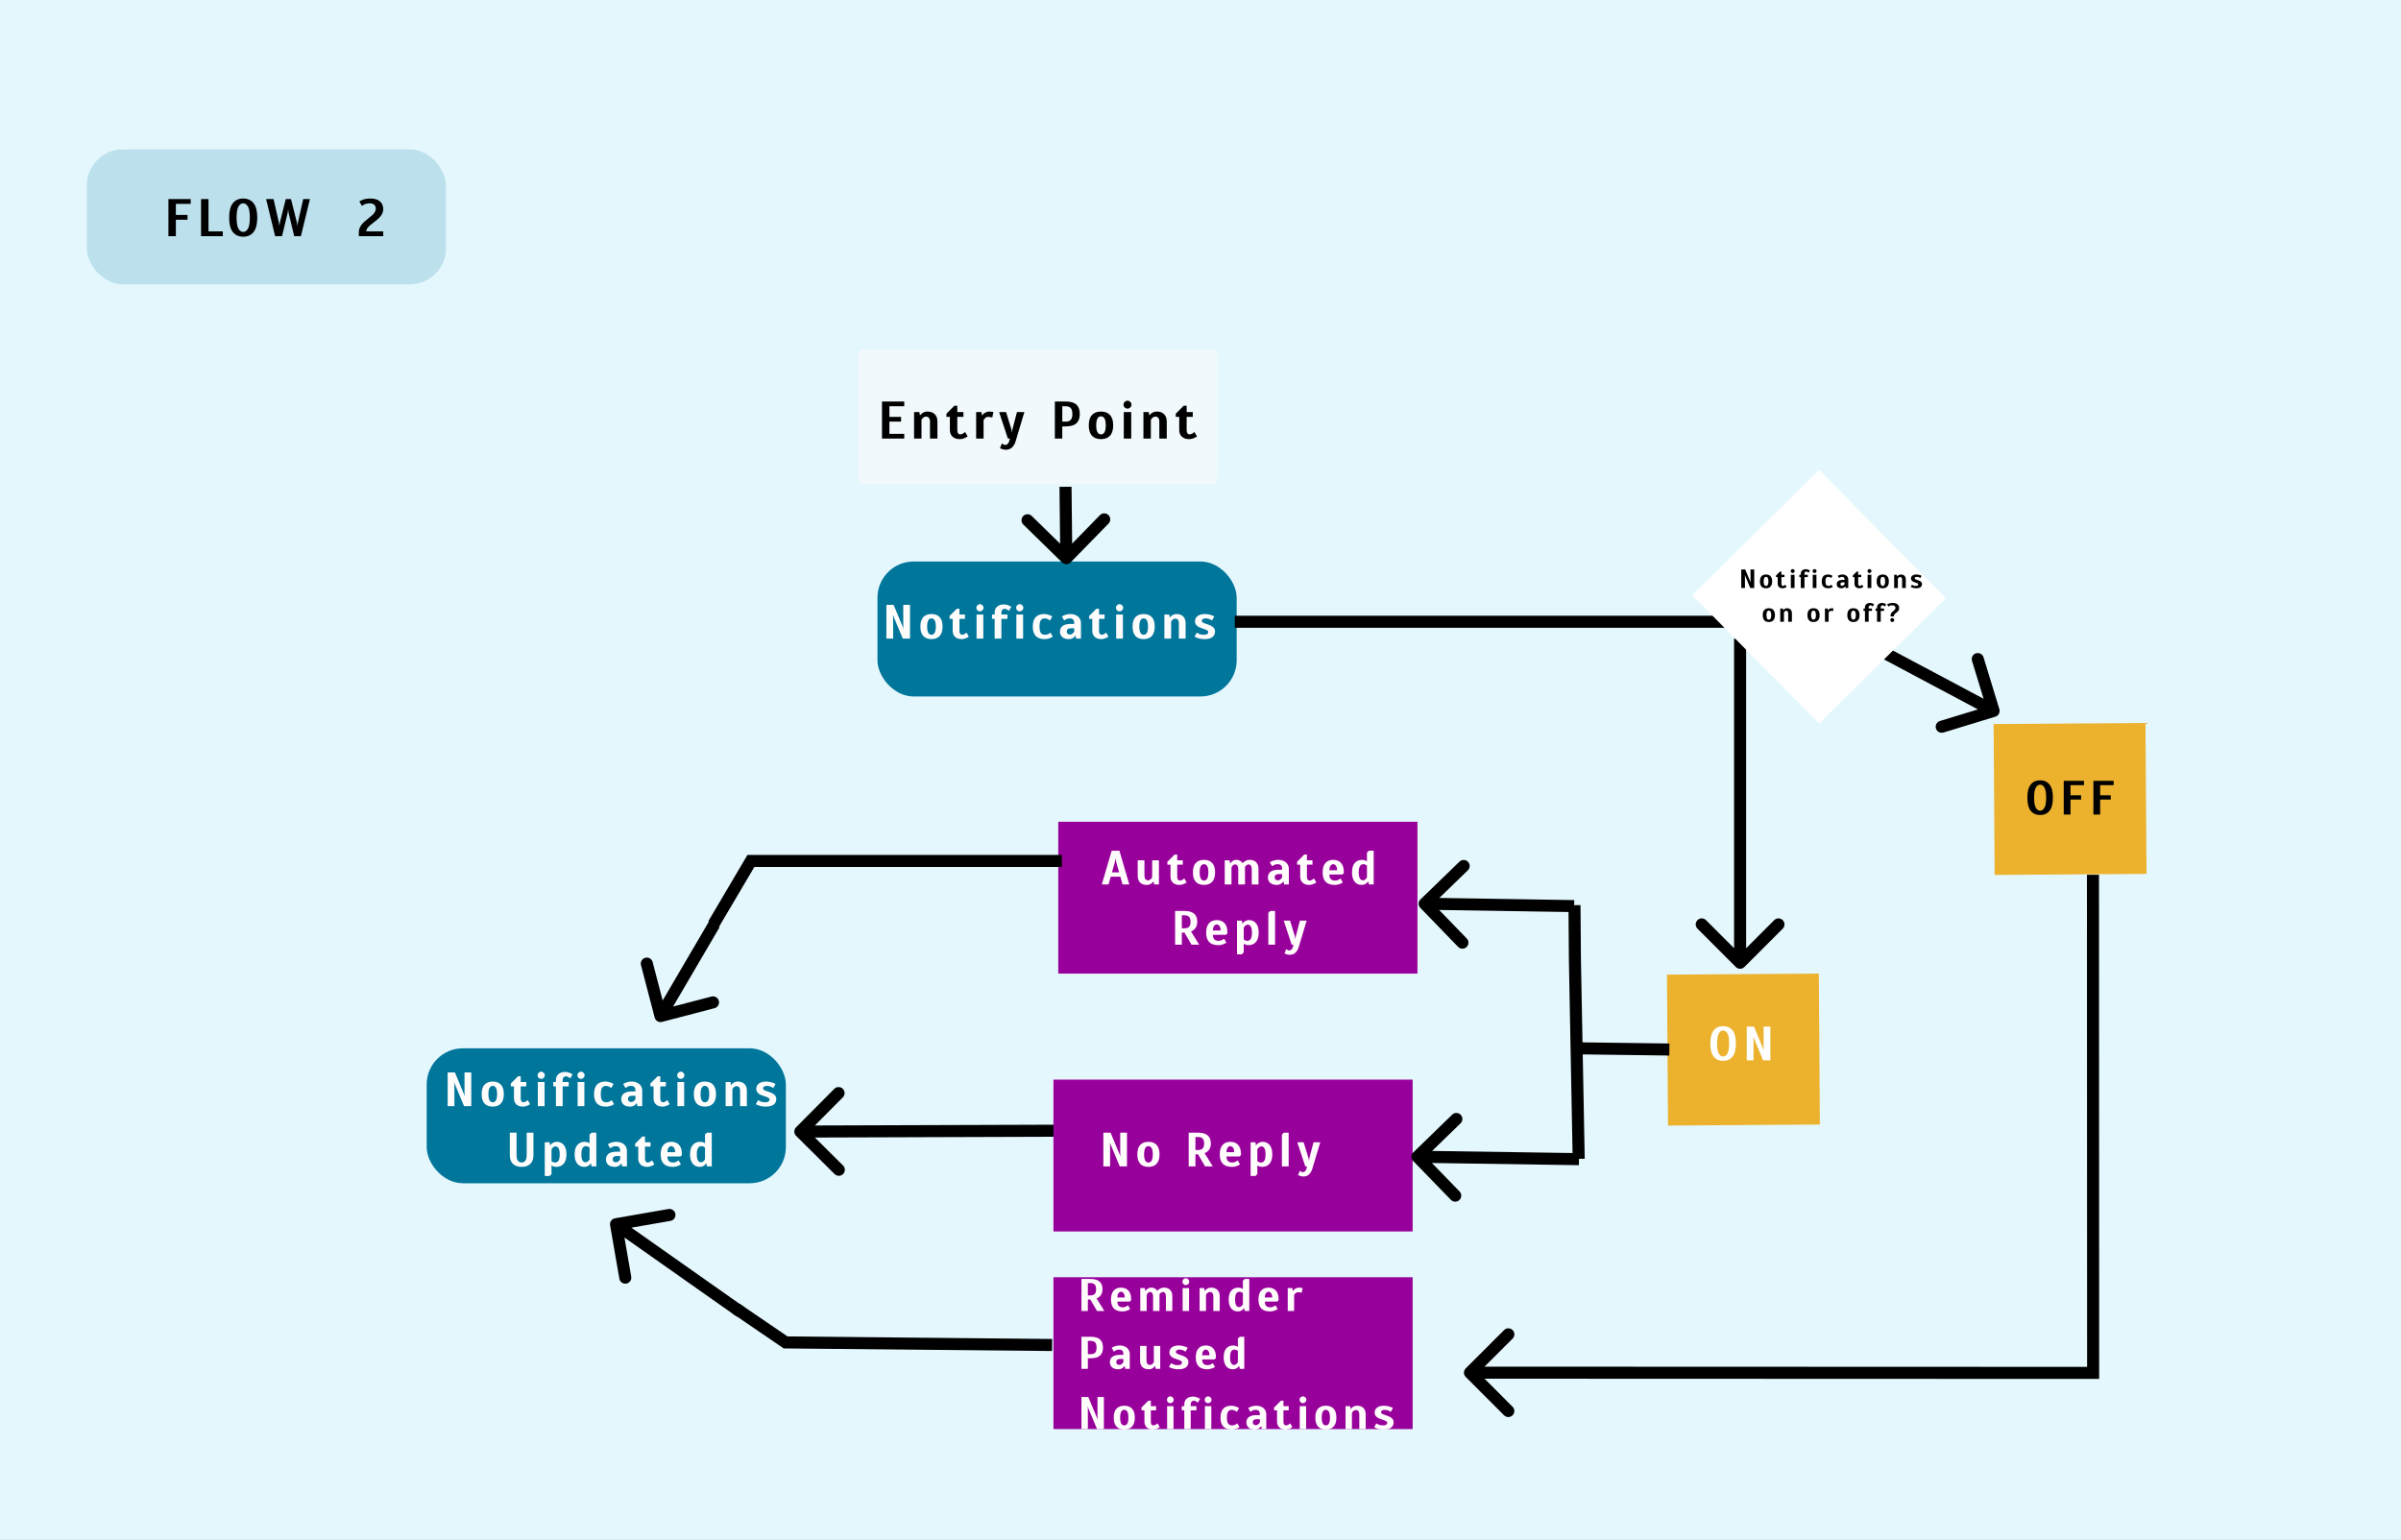 <svg width="996" height="639" viewBox="0 0 996 639" fill="none" xmlns="http://www.w3.org/2000/svg">
<rect x="0" y="0" width="996" height="639" fill="#333333" stroke="none"/>
<g clip-path="url(#clip0)">
<rect width="996" height="639" fill="#E4F7FD"/>
<rect x="36" y="62" width="149" height="56" rx="15" fill="#BCE0EC"/>
<rect x="364" y="233" width="149" height="56" rx="15" fill="#00769B"/>
<rect x="177" y="435" width="149" height="56" rx="15" fill="#00769B"/>
<path d="M356 147C356 145.895 356.895 145 358 145H503C504.105 145 505 145.895 505 147V199C505 200.105 504.105 201 503 201H358C356.895 201 356 200.105 356 199V147Z" fill="#F1F9FC"/>
<rect x="437" y="448" width="149" height="63" fill="#98009B"/>
<rect x="754.499" y="404" width="62.631" height="63" transform="rotate(89.604 754.499 404)" fill="#ECB22E"/>
<rect x="889.999" y="300" width="62.631" height="63" transform="rotate(89.604 889.999 300)" fill="#ECB22E"/>
<rect x="437" y="530" width="149" height="63" fill="#98009B"/>
<rect x="439" y="341" width="149" height="63" fill="#98009B"/>
<path d="M69.87 98V82.6H79.11V84.58H72.95V89.2H77.79V91.18H72.95V98H69.87ZM83.409 98V82.6H86.489V96.02H92.429V98H83.409ZM100.89 98.22C99.057 98.22 97.627 97.582 96.6 96.306C95.573 95.015 95.06 93.013 95.06 90.3C95.06 87.587 95.573 85.592 96.6 84.316C97.627 83.025 99.057 82.38 100.89 82.38C102.723 82.38 104.153 83.025 105.18 84.316C106.207 85.592 106.72 87.587 106.72 90.3C106.72 93.013 106.207 95.015 105.18 96.306C104.153 97.582 102.723 98.22 100.89 98.22ZM100.89 96.24C101.697 96.24 102.357 95.785 102.87 94.876C103.383 93.967 103.64 92.441 103.64 90.3C103.64 88.159 103.383 86.633 102.87 85.724C102.357 84.815 101.697 84.36 100.89 84.36C100.083 84.36 99.423 84.815 98.91 85.724C98.397 86.633 98.14 88.159 98.14 90.3C98.14 92.441 98.397 93.967 98.91 94.876C99.423 95.785 100.083 96.24 100.89 96.24ZM110.391 82.6H113.471L115.671 92.28C115.73 92.559 115.774 92.845 115.803 93.138L115.847 93.6H115.935L115.979 93.138C116.009 92.845 116.053 92.559 116.111 92.28L118.553 82.6H120.709L123.151 92.28C123.225 92.573 123.269 92.859 123.283 93.138L123.327 93.6H123.415L123.459 93.138C123.474 92.859 123.518 92.573 123.591 92.28L125.791 82.6H128.563L124.823 98H122.051L119.741 88.43C119.683 88.195 119.639 87.887 119.609 87.506L119.565 87H119.477L119.433 87.506C119.404 87.887 119.36 88.195 119.301 88.43L116.991 98H114.131L110.391 82.6ZM148.855 96.46C148.855 95.609 149.038 94.839 149.405 94.15C149.786 93.446 150.241 92.845 150.769 92.346C151.312 91.833 152.008 91.239 152.859 90.564C153.563 90.007 154.113 89.552 154.509 89.2C154.905 88.833 155.235 88.43 155.499 87.99C155.763 87.535 155.895 87.059 155.895 86.56C155.895 85.885 155.675 85.35 155.235 84.954C154.81 84.558 154.186 84.36 153.365 84.36C152.514 84.36 151.737 84.529 151.033 84.866C150.696 85.057 150.446 85.218 150.285 85.35H150.065L149.075 83.59C149.412 83.355 149.794 83.157 150.219 82.996C151.172 82.585 152.294 82.38 153.585 82.38C155.36 82.38 156.702 82.776 157.611 83.568C158.52 84.345 158.975 85.416 158.975 86.78C158.975 87.557 158.784 88.276 158.403 88.936C158.022 89.596 157.567 90.168 157.039 90.652C156.511 91.136 155.807 91.708 154.927 92.368C154.238 92.896 153.695 93.329 153.299 93.666C152.918 94.003 152.595 94.377 152.331 94.788C152.067 95.184 151.935 95.595 151.935 96.02H158.975V98H148.855V96.46Z" fill="black"/>
<path d="M448.615 530.7H452.225C453.986 530.7 455.278 531.061 456.101 531.783C456.937 532.505 457.355 533.569 457.355 534.975C457.355 536.28 456.943 537.306 456.12 538.053C455.753 538.382 455.341 538.623 454.885 538.775L458.115 544H455.075L452.32 539.25H451.275V544H448.615V530.7ZM452.225 537.54C453.099 537.54 453.726 537.344 454.106 536.951C454.499 536.546 454.695 535.887 454.695 534.975C454.695 534.063 454.499 533.411 454.106 533.018C453.726 532.613 453.099 532.41 452.225 532.41H451.275V537.54H452.225ZM465.613 544.19C462.446 544.19 460.863 542.543 460.863 539.25C460.863 537.629 461.23 536.4 461.965 535.564C462.699 534.728 463.725 534.31 465.043 534.31C466.347 534.31 467.367 534.715 468.102 535.526C468.849 536.337 469.223 537.515 469.223 539.06V539.535L468.653 540.105H463.523C463.523 541.688 464.283 542.48 465.803 542.48C466.335 542.48 466.822 542.353 467.266 542.1C467.443 542.011 467.62 541.885 467.798 541.72H467.988L468.843 543.24C468.488 543.455 468.184 543.614 467.931 543.715C467.171 544.032 466.398 544.19 465.613 544.19ZM466.563 538.395C466.563 537.635 466.411 537.052 466.107 536.647C465.815 536.229 465.461 536.02 465.043 536.02C464.625 536.02 464.264 536.229 463.96 536.647C463.668 537.052 463.523 537.635 463.523 538.395H466.563ZM473.014 534.5H474.914L475.104 535.64H475.199C475.338 535.437 475.541 535.216 475.807 534.975C476.351 534.532 476.94 534.31 477.574 534.31C478.346 534.31 478.992 534.532 479.512 534.975C479.74 535.19 479.917 535.412 480.044 535.64C480.221 535.425 480.468 535.203 480.785 534.975C481.494 534.532 482.197 534.31 482.894 534.31C483.958 534.31 484.794 534.627 485.402 535.26C486.01 535.893 486.314 536.78 486.314 537.92V544H483.654V537.92C483.654 537.337 483.533 536.894 483.293 536.59C483.065 536.273 482.773 536.115 482.419 536.115C482.077 536.115 481.735 536.273 481.393 536.59C481.304 536.679 481.171 536.837 480.994 537.065V544H478.334V537.92C478.334 537.337 478.213 536.894 477.973 536.59C477.745 536.273 477.453 536.115 477.099 536.115C476.693 536.115 476.339 536.305 476.035 536.685C475.87 536.9 475.75 537.09 475.674 537.255V544H473.014V534.5ZM491.918 533.265C491.538 533.265 491.202 533.126 490.911 532.847C490.632 532.556 490.493 532.22 490.493 531.84C490.493 531.46 490.632 531.131 490.911 530.852C491.202 530.561 491.538 530.415 491.918 530.415C492.298 530.415 492.627 530.561 492.906 530.852C493.197 531.131 493.343 531.46 493.343 531.84C493.343 532.22 493.197 532.556 492.906 532.847C492.627 533.126 492.298 533.265 491.918 533.265ZM490.588 544V534.5H493.248V544H490.588ZM497.623 534.5H499.523L499.713 535.64H499.808C499.935 535.45 500.15 535.228 500.454 534.975C501.049 534.532 501.689 534.31 502.373 534.31C503.526 534.31 504.412 534.627 505.033 535.26C505.666 535.881 505.983 536.767 505.983 537.92V544H503.323V537.92C503.323 537.325 503.196 536.875 502.943 536.571C502.69 536.267 502.341 536.115 501.898 536.115C501.48 536.115 501.081 536.305 500.701 536.685C500.574 536.837 500.435 537.027 500.283 537.255V544H497.623V534.5ZM513.492 544.19C512.352 544.19 511.434 543.772 510.737 542.936C510.04 542.087 509.692 540.859 509.692 539.25C509.692 537.629 510.047 536.4 510.756 535.564C511.478 534.728 512.453 534.31 513.682 534.31C513.948 534.31 514.176 534.335 514.366 534.386C514.569 534.437 514.797 534.506 515.05 534.595L515.582 534.88V531.46L516.342 530.7H518.242V544H516.342L516.152 542.86H516.057C515.842 543.139 515.626 543.36 515.411 543.525C514.879 543.968 514.239 544.19 513.492 544.19ZM513.967 542.385C514.385 542.385 514.784 542.195 515.164 541.815C515.291 541.663 515.43 541.473 515.582 541.245V536.59L515.183 536.305C514.828 536.115 514.486 536.02 514.157 536.02C513.587 536.02 513.144 536.267 512.827 536.761C512.51 537.255 512.352 538.085 512.352 539.25C512.352 540.352 512.498 541.15 512.789 541.644C513.093 542.138 513.486 542.385 513.967 542.385ZM526.784 544.19C523.617 544.19 522.034 542.543 522.034 539.25C522.034 537.629 522.401 536.4 523.136 535.564C523.87 534.728 524.896 534.31 526.214 534.31C527.518 534.31 528.538 534.715 529.273 535.526C530.02 536.337 530.394 537.515 530.394 539.06V539.535L529.824 540.105H524.694C524.694 541.688 525.454 542.48 526.974 542.48C527.506 542.48 527.993 542.353 528.437 542.1C528.614 542.011 528.791 541.885 528.969 541.72H529.159L530.014 543.24C529.659 543.455 529.355 543.614 529.102 543.715C528.342 544.032 527.569 544.19 526.784 544.19ZM527.734 538.395C527.734 537.635 527.582 537.052 527.278 536.647C526.986 536.229 526.632 536.02 526.214 536.02C525.796 536.02 525.435 536.229 525.131 536.647C524.839 537.052 524.694 537.635 524.694 538.395H527.734ZM534.185 534.5H536.085L536.275 535.64H536.37C536.496 535.45 536.712 535.228 537.016 534.975C537.611 534.532 538.251 534.31 538.935 534.31C539.264 534.31 539.587 534.342 539.904 534.405C540.106 534.456 540.258 534.487 540.36 534.5L539.98 536.4H539.79C539.676 536.387 539.536 536.356 539.372 536.305C539.093 536.242 538.789 536.21 538.46 536.21C538.042 536.21 537.643 536.4 537.263 536.78C537.136 536.932 536.997 537.122 536.845 537.35V544H534.185V534.5ZM448.615 554.7H452.415C454.201 554.7 455.499 555.067 456.31 555.802C457.133 556.537 457.545 557.658 457.545 559.165C457.545 560.672 457.133 561.793 456.31 562.528C455.499 563.263 454.201 563.63 452.415 563.63H451.275V568H448.615V554.7ZM452.415 561.92C453.289 561.92 453.916 561.711 454.296 561.293C454.689 560.862 454.885 560.153 454.885 559.165C454.885 558.177 454.689 557.474 454.296 557.056C453.916 556.625 453.289 556.41 452.415 556.41H451.275V561.92H452.415ZM463.914 568.19C462.799 568.19 461.931 567.924 461.311 567.392C460.703 566.847 460.399 566.132 460.399 565.245C460.399 564.295 460.741 563.554 461.425 563.022C462.121 562.477 463.204 562.205 464.674 562.205H466.004V561.92C466.004 561.249 465.858 560.767 465.567 560.476C465.275 560.172 464.819 560.02 464.199 560.02C463.667 560.02 463.179 560.147 462.736 560.4C462.558 560.489 462.381 560.615 462.204 560.78H462.014L461.159 559.26C461.463 559.057 461.76 558.899 462.052 558.785C462.875 558.468 463.654 558.31 464.389 558.31C465.275 558.31 466.042 558.468 466.688 558.785C467.334 559.089 467.821 559.513 468.151 560.058C468.493 560.603 468.664 561.223 468.664 561.92V568H466.764L466.574 566.86H466.479C466.263 567.139 466.048 567.36 465.833 567.525C465.301 567.968 464.661 568.19 463.914 568.19ZM464.389 566.385C464.781 566.385 465.168 566.195 465.548 565.815C465.725 565.638 465.877 565.448 466.004 565.245V563.915H464.674C463.597 563.915 463.059 564.358 463.059 565.245C463.059 565.587 463.173 565.866 463.401 566.081C463.641 566.284 463.971 566.385 464.389 566.385ZM476.549 568.19C475.397 568.19 474.504 567.88 473.87 567.259C473.25 566.626 472.939 565.733 472.939 564.58V558.5H475.599V564.58C475.599 565.175 475.726 565.625 475.979 565.929C476.233 566.233 476.581 566.385 477.024 566.385C477.442 566.385 477.841 566.195 478.221 565.815C478.348 565.663 478.487 565.473 478.639 565.245V558.5H481.299V568H479.399L479.209 566.86H479.114C478.899 567.139 478.684 567.36 478.468 567.525C477.936 567.968 477.297 568.19 476.549 568.19ZM488.806 568.19C487.805 568.19 486.868 568.032 485.994 567.715C485.665 567.601 485.304 567.443 484.911 567.24L485.766 565.72H485.956C486.197 565.872 486.425 565.999 486.64 566.1C487.172 566.353 487.799 566.48 488.521 566.48C489.154 566.48 489.61 566.385 489.889 566.195C490.18 565.992 490.326 565.733 490.326 565.416C490.326 565.112 490.168 564.871 489.851 564.694C489.534 564.517 489.047 564.327 488.388 564.124C487.691 563.896 487.128 563.681 486.697 563.478C486.266 563.275 485.893 562.984 485.576 562.604C485.259 562.224 485.101 561.743 485.101 561.16C485.101 560.311 485.437 559.627 486.108 559.108C486.779 558.576 487.774 558.31 489.091 558.31C489.889 558.31 490.75 558.468 491.675 558.785C491.992 558.899 492.334 559.057 492.701 559.26L491.846 560.78H491.656C491.428 560.615 491.213 560.489 491.01 560.4C490.478 560.147 489.902 560.02 489.281 560.02C488.787 560.02 488.407 560.115 488.141 560.305C487.888 560.482 487.761 560.704 487.761 560.97C487.761 561.261 487.913 561.496 488.217 561.673C488.534 561.85 489.028 562.047 489.699 562.262C490.37 562.477 490.928 562.693 491.371 562.908C491.814 563.111 492.194 563.402 492.511 563.782C492.828 564.162 492.986 564.643 492.986 565.226C492.986 566.138 492.644 566.86 491.96 567.392C491.276 567.924 490.225 568.19 488.806 568.19ZM500.783 568.19C497.616 568.19 496.033 566.543 496.033 563.25C496.033 561.629 496.4 560.4 497.135 559.564C497.869 558.728 498.895 558.31 500.213 558.31C501.517 558.31 502.537 558.715 503.272 559.526C504.019 560.337 504.393 561.515 504.393 563.06V563.535L503.823 564.105H498.693C498.693 565.688 499.453 566.48 500.973 566.48C501.505 566.48 501.992 566.353 502.436 566.1C502.613 566.011 502.79 565.885 502.968 565.72H503.158L504.013 567.24C503.658 567.455 503.354 567.614 503.101 567.715C502.341 568.032 501.568 568.19 500.783 568.19ZM501.733 562.395C501.733 561.635 501.581 561.052 501.277 560.647C500.985 560.229 500.631 560.02 500.213 560.02C499.795 560.02 499.434 560.229 499.13 560.647C498.838 561.052 498.693 561.635 498.693 562.395H501.733ZM511.414 568.19C510.274 568.19 509.355 567.772 508.659 566.936C507.962 566.087 507.614 564.859 507.614 563.25C507.614 561.629 507.968 560.4 508.678 559.564C509.4 558.728 510.375 558.31 511.604 558.31C511.87 558.31 512.098 558.335 512.288 558.386C512.49 558.437 512.718 558.506 512.972 558.595L513.504 558.88V555.46L514.264 554.7H516.164V568H514.264L514.074 566.86H513.979C513.763 567.139 513.548 567.36 513.333 567.525C512.801 567.968 512.161 568.19 511.414 568.19ZM511.889 566.385C512.307 566.385 512.706 566.195 513.086 565.815C513.212 565.663 513.352 565.473 513.504 565.245V560.59L513.105 560.305C512.75 560.115 512.408 560.02 512.079 560.02C511.509 560.02 511.065 560.267 510.749 560.761C510.432 561.255 510.274 562.085 510.274 563.25C510.274 564.352 510.419 565.15 510.711 565.644C511.015 566.138 511.407 566.385 511.889 566.385ZM448.615 579.7H451.465L454.79 587.68L455.132 588.516L455.284 588.915H455.36L455.303 588.516C455.278 588.364 455.265 588.085 455.265 587.68V579.7H457.925V593H455.075L451.75 585.02L451.408 584.184L451.256 583.785H451.18L451.218 584.184C451.256 584.678 451.275 584.957 451.275 585.02V593H448.615V579.7ZM466.383 593.19C464.977 593.19 463.894 592.778 463.134 591.955C462.387 591.132 462.013 589.897 462.013 588.25C462.013 586.603 462.387 585.368 463.134 584.545C463.894 583.722 464.977 583.31 466.383 583.31C467.789 583.31 468.866 583.722 469.613 584.545C470.373 585.368 470.753 586.603 470.753 588.25C470.753 589.897 470.373 591.132 469.613 591.955C468.866 592.778 467.789 593.19 466.383 593.19ZM466.383 591.48C467.523 591.48 468.093 590.403 468.093 588.25C468.093 586.097 467.523 585.02 466.383 585.02C465.243 585.02 464.673 586.097 464.673 588.25C464.673 590.403 465.243 591.48 466.383 591.48ZM478.259 593.19C477.169 593.19 476.308 592.892 475.675 592.297C475.054 591.702 474.744 590.923 474.744 589.96V585.21H473.509V584.07L476.359 581.22H477.404V583.5H479.589V585.21H477.404V589.96C477.404 590.467 477.499 590.847 477.689 591.1C477.879 591.353 478.132 591.48 478.449 591.48C478.829 591.48 479.202 591.353 479.57 591.1C479.734 590.986 479.899 590.859 480.064 590.72H480.254L481.109 592.24C480.779 592.455 480.494 592.614 480.254 592.715C479.57 593.032 478.905 593.19 478.259 593.19ZM485.479 582.265C485.099 582.265 484.764 582.126 484.472 581.847C484.194 581.556 484.054 581.22 484.054 580.84C484.054 580.46 484.194 580.131 484.472 579.852C484.764 579.561 485.099 579.415 485.479 579.415C485.859 579.415 486.189 579.561 486.467 579.852C486.759 580.131 486.904 580.46 486.904 580.84C486.904 581.22 486.759 581.556 486.467 581.847C486.189 582.126 485.859 582.265 485.479 582.265ZM484.149 593V583.5H486.809V593H484.149ZM491.28 585.21H490.235V583.5H491.28V582.74C491.28 581.765 491.603 580.986 492.249 580.403C492.907 579.808 493.819 579.51 494.985 579.51C495.58 579.51 496.245 579.668 496.98 579.985C497.22 580.086 497.505 580.245 497.835 580.46L496.98 581.98H496.79C496.625 581.841 496.46 581.714 496.296 581.6C495.928 581.347 495.555 581.22 495.175 581.22C494.833 581.22 494.541 581.359 494.301 581.638C494.06 581.904 493.94 582.271 493.94 582.74V583.5H496.315V585.21H493.94V593H491.28V585.21ZM501.164 582.265C500.784 582.265 500.448 582.126 500.157 581.847C499.878 581.556 499.739 581.22 499.739 580.84C499.739 580.46 499.878 580.131 500.157 579.852C500.448 579.561 500.784 579.415 501.164 579.415C501.544 579.415 501.873 579.561 502.152 579.852C502.443 580.131 502.589 580.46 502.589 580.84C502.589 581.22 502.443 581.556 502.152 581.847C501.873 582.126 501.544 582.265 501.164 582.265ZM499.834 593V583.5H502.494V593H499.834ZM510.954 593.19C507.851 593.19 506.299 591.543 506.299 588.25C506.299 586.603 506.679 585.368 507.439 584.545C508.199 583.722 509.308 583.31 510.764 583.31C511.486 583.31 512.259 583.468 513.082 583.785C513.336 583.886 513.64 584.045 513.994 584.26L513.139 585.78H512.949C512.772 585.615 512.595 585.489 512.417 585.4C511.974 585.147 511.486 585.02 510.954 585.02C510.308 585.02 509.814 585.267 509.472 585.761C509.13 586.242 508.959 587.072 508.959 588.25C508.959 589.441 509.137 590.277 509.491 590.758C509.846 591.239 510.397 591.48 511.144 591.48C511.676 591.48 512.164 591.353 512.607 591.1C512.785 591.011 512.962 590.885 513.139 590.72H513.329L514.184 592.24C513.83 592.455 513.526 592.614 513.272 592.715C512.512 593.032 511.74 593.19 510.954 593.19ZM520.542 593.19C519.427 593.19 518.56 592.924 517.939 592.392C517.331 591.847 517.027 591.132 517.027 590.245C517.027 589.295 517.369 588.554 518.053 588.022C518.75 587.477 519.833 587.205 521.302 587.205H522.632V586.92C522.632 586.249 522.486 585.767 522.195 585.476C521.904 585.172 521.448 585.02 520.827 585.02C520.295 585.02 519.807 585.147 519.364 585.4C519.187 585.489 519.009 585.615 518.832 585.78H518.642L517.787 584.26C518.091 584.057 518.389 583.899 518.68 583.785C519.503 583.468 520.282 583.31 521.017 583.31C521.904 583.31 522.67 583.468 523.316 583.785C523.962 584.089 524.45 584.513 524.779 585.058C525.121 585.603 525.292 586.223 525.292 586.92V593H523.392L523.202 591.86H523.107C522.892 592.139 522.676 592.36 522.461 592.525C521.929 592.968 521.289 593.19 520.542 593.19ZM521.017 591.385C521.41 591.385 521.796 591.195 522.176 590.815C522.353 590.638 522.505 590.448 522.632 590.245V588.915H521.302C520.225 588.915 519.687 589.358 519.687 590.245C519.687 590.587 519.801 590.866 520.029 591.081C520.27 591.284 520.599 591.385 521.017 591.385ZM533.273 593.19C532.183 593.19 531.322 592.892 530.689 592.297C530.068 591.702 529.758 590.923 529.758 589.96V585.21H528.523V584.07L531.373 581.22H532.418V583.5H534.603V585.21H532.418V589.96C532.418 590.467 532.513 590.847 532.703 591.1C532.893 591.353 533.146 591.48 533.463 591.48C533.843 591.48 534.216 591.353 534.584 591.1C534.748 590.986 534.913 590.859 535.078 590.72H535.268L536.123 592.24C535.793 592.455 535.508 592.614 535.268 592.715C534.584 593.032 533.919 593.19 533.273 593.19ZM540.493 582.265C540.113 582.265 539.778 582.126 539.486 581.847C539.208 581.556 539.068 581.22 539.068 580.84C539.068 580.46 539.208 580.131 539.486 579.852C539.778 579.561 540.113 579.415 540.493 579.415C540.873 579.415 541.203 579.561 541.481 579.852C541.773 580.131 541.918 580.46 541.918 580.84C541.918 581.22 541.773 581.556 541.481 581.847C541.203 582.126 540.873 582.265 540.493 582.265ZM539.163 593V583.5H541.823V593H539.163ZM549.999 593.19C548.593 593.19 547.51 592.778 546.75 591.955C546.002 591.132 545.629 589.897 545.629 588.25C545.629 586.603 546.002 585.368 546.75 584.545C547.51 583.722 548.593 583.31 549.999 583.31C551.405 583.31 552.481 583.722 553.229 584.545C553.989 585.368 554.369 586.603 554.369 588.25C554.369 589.897 553.989 591.132 553.229 591.955C552.481 592.778 551.405 593.19 549.999 593.19ZM549.999 591.48C551.139 591.48 551.709 590.403 551.709 588.25C551.709 586.097 551.139 585.02 549.999 585.02C548.859 585.02 548.289 586.097 548.289 588.25C548.289 590.403 548.859 591.48 549.999 591.48ZM558.169 583.5H560.069L560.259 584.64H560.354C560.481 584.45 560.696 584.228 561 583.975C561.596 583.532 562.235 583.31 562.919 583.31C564.072 583.31 564.959 583.627 565.579 584.26C566.213 584.881 566.529 585.767 566.529 586.92V593H563.869V586.92C563.869 586.325 563.743 585.875 563.489 585.571C563.236 585.267 562.888 585.115 562.444 585.115C562.026 585.115 561.627 585.305 561.247 585.685C561.121 585.837 560.981 586.027 560.829 586.255V593H558.169V583.5ZM573.943 593.19C572.942 593.19 572.005 593.032 571.131 592.715C570.802 592.601 570.441 592.443 570.048 592.24L570.903 590.72H571.093C571.334 590.872 571.562 590.999 571.777 591.1C572.309 591.353 572.936 591.48 573.658 591.48C574.291 591.48 574.747 591.385 575.026 591.195C575.317 590.992 575.463 590.733 575.463 590.416C575.463 590.112 575.305 589.871 574.988 589.694C574.671 589.517 574.184 589.327 573.525 589.124C572.828 588.896 572.265 588.681 571.834 588.478C571.403 588.275 571.03 587.984 570.713 587.604C570.396 587.224 570.238 586.743 570.238 586.16C570.238 585.311 570.574 584.627 571.245 584.108C571.916 583.576 572.911 583.31 574.228 583.31C575.026 583.31 575.887 583.468 576.812 583.785C577.129 583.899 577.471 584.057 577.838 584.26L576.983 585.78H576.793C576.565 585.615 576.35 585.489 576.147 585.4C575.615 585.147 575.039 585.02 574.418 585.02C573.924 585.02 573.544 585.115 573.278 585.305C573.025 585.482 572.898 585.704 572.898 585.97C572.898 586.261 573.05 586.496 573.354 586.673C573.671 586.85 574.165 587.047 574.836 587.262C575.507 587.477 576.065 587.693 576.508 587.908C576.951 588.111 577.331 588.402 577.648 588.782C577.965 589.162 578.123 589.643 578.123 590.226C578.123 591.138 577.781 591.86 577.097 592.392C576.413 592.924 575.362 593.19 573.943 593.19Z" fill="#FFFCFC"/>
<path d="M457.7 470H460.7L464.2 478.4L464.56 479.28L464.72 479.7H464.8L464.74 479.28C464.713 479.12 464.7 478.827 464.7 478.4V470H467.5V484H464.5L461 475.6L460.64 474.72L460.48 474.3H460.4L460.44 474.72C460.48 475.24 460.5 475.533 460.5 475.6V484H457.7V470ZM476.403 484.2C474.923 484.2 473.783 483.767 472.983 482.9C472.196 482.033 471.803 480.733 471.803 479C471.803 477.267 472.196 475.967 472.983 475.1C473.783 474.233 474.923 473.8 476.403 473.8C477.883 473.8 479.016 474.233 479.803 475.1C480.603 475.967 481.003 477.267 481.003 479C481.003 480.733 480.603 482.033 479.803 482.9C479.016 483.767 477.883 484.2 476.403 484.2ZM476.403 482.4C477.603 482.4 478.203 481.267 478.203 479C478.203 476.733 477.603 475.6 476.403 475.6C475.203 475.6 474.603 476.733 474.603 479C474.603 481.267 475.203 482.4 476.403 482.4ZM493.1 470H496.9C498.753 470 500.113 470.38 500.98 471.14C501.86 471.9 502.3 473.02 502.3 474.5C502.3 475.873 501.867 476.953 501 477.74C500.613 478.087 500.18 478.34 499.7 478.5L503.1 484H499.9L497 479H495.9V484H493.1V470ZM496.9 477.2C497.82 477.2 498.48 476.993 498.88 476.58C499.293 476.153 499.5 475.46 499.5 474.5C499.5 473.54 499.293 472.853 498.88 472.44C498.48 472.013 497.82 471.8 496.9 471.8H495.9V477.2H496.9ZM510.992 484.2C507.659 484.2 505.992 482.467 505.992 479C505.992 477.293 506.379 476 507.152 475.12C507.926 474.24 509.006 473.8 510.392 473.8C511.766 473.8 512.839 474.227 513.612 475.08C514.399 475.933 514.792 477.173 514.792 478.8V479.3L514.192 479.9H508.792C508.792 481.567 509.592 482.4 511.192 482.4C511.752 482.4 512.266 482.267 512.732 482C512.919 481.907 513.106 481.773 513.292 481.6H513.492L514.392 483.2C514.019 483.427 513.699 483.593 513.432 483.7C512.632 484.033 511.819 484.2 510.992 484.2ZM511.992 478.1C511.992 477.3 511.832 476.687 511.512 476.26C511.206 475.82 510.832 475.6 510.392 475.6C509.952 475.6 509.572 475.82 509.252 476.26C508.946 476.687 508.792 477.3 508.792 478.1H511.992ZM518.783 474H520.783L520.983 475.2H521.083C521.216 475 521.443 474.767 521.763 474.5C522.389 474.033 523.063 473.8 523.783 473.8C524.983 473.8 525.949 474.247 526.683 475.14C527.416 476.02 527.783 477.307 527.783 479C527.783 480.707 527.403 482 526.643 482.88C525.896 483.76 524.876 484.2 523.583 484.2C523.036 484.2 522.549 484.1 522.123 483.9C521.909 483.82 521.729 483.72 521.583 483.6V487.2L520.783 488H518.783V474ZM523.083 482.4C523.683 482.4 524.149 482.14 524.483 481.62C524.816 481.1 524.983 480.227 524.983 479C524.983 477.84 524.823 477 524.503 476.48C524.196 475.96 523.789 475.7 523.283 475.7C522.843 475.7 522.423 475.9 522.023 476.3C521.889 476.46 521.743 476.66 521.583 476.9V481.8C521.729 481.92 521.869 482.02 522.003 482.1C522.323 482.3 522.683 482.4 523.083 482.4ZM531.774 484V470.8L532.574 470H534.574V484H531.774ZM540.68 488.2C540.146 488.2 539.626 488.1 539.12 487.9C538.866 487.82 538.653 487.72 538.48 487.6L539.18 485.9H539.38C539.513 486.033 539.62 486.12 539.7 486.16C539.953 486.32 540.213 486.4 540.48 486.4C540.8 486.4 541.093 486.28 541.36 486.04C541.626 485.8 541.82 485.453 541.94 485L542.22 484H541.46L538.16 474H540.78L542.78 480.5C542.833 480.713 542.873 480.947 542.9 481.2L542.94 481.6H543.02L543.06 481.2C543.086 480.947 543.126 480.713 543.18 480.5L544.88 474H547.68L544.38 485C543.713 487.133 542.48 488.2 540.68 488.2Z" fill="#FFFCFC"/>
<path d="M457.061 367L461.161 353H464.361L468.461 367H465.661L464.761 363.8H460.761L459.861 367H457.061ZM464.261 362L463.061 357.8C463.021 357.653 462.981 357.48 462.941 357.28C462.901 357.067 462.874 356.913 462.861 356.82L462.801 356.3H462.721L462.641 356.82C462.614 356.94 462.581 357.107 462.541 357.32C462.514 357.52 462.488 357.68 462.461 357.8L461.261 362H464.261ZM475.753 367.2C474.54 367.2 473.6 366.873 472.933 366.22C472.28 365.553 471.953 364.613 471.953 363.4V357H474.753V363.4C474.753 364.027 474.886 364.5 475.153 364.82C475.42 365.14 475.786 365.3 476.253 365.3C476.693 365.3 477.113 365.1 477.513 364.7C477.646 364.54 477.793 364.34 477.953 364.1V357H480.753V367H478.753L478.553 365.8H478.453C478.226 366.093 478 366.327 477.773 366.5C477.213 366.967 476.54 367.2 475.753 367.2ZM489.255 367.2C488.108 367.2 487.201 366.887 486.535 366.26C485.881 365.633 485.555 364.813 485.555 363.8V358.8H484.255V357.6L487.255 354.6H488.355V357H490.655V358.8H488.355V363.8C488.355 364.333 488.455 364.733 488.655 365C488.855 365.267 489.121 365.4 489.455 365.4C489.855 365.4 490.248 365.267 490.635 365C490.808 364.88 490.981 364.747 491.155 364.6H491.355L492.255 366.2C491.908 366.427 491.608 366.593 491.355 366.7C490.635 367.033 489.935 367.2 489.255 367.2ZM499.455 367.2C497.975 367.2 496.835 366.767 496.035 365.9C495.249 365.033 494.855 363.733 494.855 362C494.855 360.267 495.249 358.967 496.035 358.1C496.835 357.233 497.975 356.8 499.455 356.8C500.935 356.8 502.069 357.233 502.855 358.1C503.655 358.967 504.055 360.267 504.055 362C504.055 363.733 503.655 365.033 502.855 365.9C502.069 366.767 500.935 367.2 499.455 367.2ZM499.455 365.4C500.655 365.4 501.255 364.267 501.255 362C501.255 359.733 500.655 358.6 499.455 358.6C498.255 358.6 497.655 359.733 497.655 362C497.655 364.267 498.255 365.4 499.455 365.4ZM508.056 357H510.056L510.256 358.2H510.356C510.503 357.987 510.716 357.753 510.996 357.5C511.57 357.033 512.19 356.8 512.856 356.8C513.67 356.8 514.35 357.033 514.896 357.5C515.136 357.727 515.323 357.96 515.456 358.2C515.643 357.973 515.903 357.74 516.236 357.5C516.983 357.033 517.723 356.8 518.456 356.8C519.576 356.8 520.456 357.133 521.096 357.8C521.736 358.467 522.056 359.4 522.056 360.6V367H519.256V360.6C519.256 359.987 519.13 359.52 518.876 359.2C518.636 358.867 518.33 358.7 517.956 358.7C517.596 358.7 517.236 358.867 516.876 359.2C516.783 359.293 516.643 359.46 516.456 359.7V367H513.656V360.6C513.656 359.987 513.53 359.52 513.276 359.2C513.036 358.867 512.73 358.7 512.356 358.7C511.93 358.7 511.556 358.9 511.236 359.3C511.063 359.527 510.936 359.727 510.856 359.9V367H508.056V357ZM529.655 367.2C528.482 367.2 527.569 366.92 526.915 366.36C526.275 365.787 525.955 365.033 525.955 364.1C525.955 363.1 526.315 362.32 527.035 361.76C527.769 361.187 528.909 360.9 530.455 360.9H531.855V360.6C531.855 359.893 531.702 359.387 531.395 359.08C531.089 358.76 530.609 358.6 529.955 358.6C529.395 358.6 528.882 358.733 528.415 359C528.229 359.093 528.042 359.227 527.855 359.4H527.655L526.755 357.8C527.075 357.587 527.389 357.42 527.695 357.3C528.562 356.967 529.382 356.8 530.155 356.8C531.089 356.8 531.895 356.967 532.575 357.3C533.255 357.62 533.769 358.067 534.115 358.64C534.475 359.213 534.655 359.867 534.655 360.6V367H532.655L532.455 365.8H532.355C532.129 366.093 531.902 366.327 531.675 366.5C531.115 366.967 530.442 367.2 529.655 367.2ZM530.155 365.3C530.569 365.3 530.975 365.1 531.375 364.7C531.562 364.513 531.722 364.313 531.855 364.1V362.7H530.455C529.322 362.7 528.755 363.167 528.755 364.1C528.755 364.46 528.875 364.753 529.115 364.98C529.369 365.193 529.715 365.3 530.155 365.3ZM543.056 367.2C541.91 367.2 541.003 366.887 540.336 366.26C539.683 365.633 539.356 364.813 539.356 363.8V358.8H538.056V357.6L541.056 354.6H542.156V357H544.456V358.8H542.156V363.8C542.156 364.333 542.256 364.733 542.456 365C542.656 365.267 542.923 365.4 543.256 365.4C543.656 365.4 544.05 365.267 544.436 365C544.61 364.88 544.783 364.747 544.956 364.6H545.156L546.056 366.2C545.71 366.427 545.41 366.593 545.156 366.7C544.436 367.033 543.736 367.2 543.056 367.2ZM553.657 367.2C550.324 367.2 548.657 365.467 548.657 362C548.657 360.293 549.044 359 549.817 358.12C550.59 357.24 551.67 356.8 553.057 356.8C554.43 356.8 555.504 357.227 556.277 358.08C557.064 358.933 557.457 360.173 557.457 361.8V362.3L556.857 362.9H551.457C551.457 364.567 552.257 365.4 553.857 365.4C554.417 365.4 554.93 365.267 555.397 365C555.584 364.907 555.77 364.773 555.957 364.6H556.157L557.057 366.2C556.684 366.427 556.364 366.593 556.097 366.7C555.297 367.033 554.484 367.2 553.657 367.2ZM554.657 361.1C554.657 360.3 554.497 359.687 554.177 359.26C553.87 358.82 553.497 358.6 553.057 358.6C552.617 358.6 552.237 358.82 551.917 359.26C551.61 359.687 551.457 360.3 551.457 361.1H554.657ZM564.848 367.2C563.648 367.2 562.681 366.76 561.948 365.88C561.214 364.987 560.848 363.693 560.848 362C560.848 360.293 561.221 359 561.968 358.12C562.728 357.24 563.754 356.8 565.048 356.8C565.328 356.8 565.568 356.827 565.768 356.88C565.981 356.933 566.221 357.007 566.488 357.1L567.048 357.4V353.8L567.848 353H569.848V367H567.848L567.648 365.8H567.548C567.321 366.093 567.094 366.327 566.868 366.5C566.308 366.967 565.634 367.2 564.848 367.2ZM565.348 365.3C565.788 365.3 566.208 365.1 566.608 364.7C566.741 364.54 566.888 364.34 567.048 364.1V359.2L566.628 358.9C566.254 358.7 565.894 358.6 565.548 358.6C564.948 358.6 564.481 358.86 564.148 359.38C563.814 359.9 563.648 360.773 563.648 362C563.648 363.16 563.801 364 564.108 364.52C564.428 365.04 564.841 365.3 565.348 365.3ZM487.461 378H491.261C493.115 378 494.475 378.38 495.341 379.14C496.221 379.9 496.661 381.02 496.661 382.5C496.661 383.873 496.228 384.953 495.361 385.74C494.975 386.087 494.541 386.34 494.061 386.5L497.461 392H494.261L491.361 387H490.261V392H487.461V378ZM491.261 385.2C492.181 385.2 492.841 384.993 493.241 384.58C493.655 384.153 493.861 383.46 493.861 382.5C493.861 381.54 493.655 380.853 493.241 380.44C492.841 380.013 492.181 379.8 491.261 379.8H490.261V385.2H491.261ZM505.354 392.2C502.02 392.2 500.354 390.467 500.354 387C500.354 385.293 500.74 384 501.514 383.12C502.287 382.24 503.367 381.8 504.754 381.8C506.127 381.8 507.2 382.227 507.974 383.08C508.76 383.933 509.154 385.173 509.154 386.8V387.3L508.554 387.9H503.154C503.154 389.567 503.954 390.4 505.554 390.4C506.114 390.4 506.627 390.267 507.094 390C507.28 389.907 507.467 389.773 507.654 389.6H507.854L508.754 391.2C508.38 391.427 508.06 391.593 507.794 391.7C506.994 392.033 506.18 392.2 505.354 392.2ZM506.354 386.1C506.354 385.3 506.194 384.687 505.874 384.26C505.567 383.82 505.194 383.6 504.754 383.6C504.314 383.6 503.934 383.82 503.614 384.26C503.307 384.687 503.154 385.3 503.154 386.1H506.354ZM513.144 382H515.144L515.344 383.2H515.444C515.577 383 515.804 382.767 516.124 382.5C516.751 382.033 517.424 381.8 518.144 381.8C519.344 381.8 520.311 382.247 521.044 383.14C521.777 384.02 522.144 385.307 522.144 387C522.144 388.707 521.764 390 521.004 390.88C520.257 391.76 519.237 392.2 517.944 392.2C517.397 392.2 516.911 392.1 516.484 391.9C516.271 391.82 516.091 391.72 515.944 391.6V395.2L515.144 396H513.144V382ZM517.444 390.4C518.044 390.4 518.511 390.14 518.844 389.62C519.177 389.1 519.344 388.227 519.344 387C519.344 385.84 519.184 385 518.864 384.48C518.557 383.96 518.151 383.7 517.644 383.7C517.204 383.7 516.784 383.9 516.384 384.3C516.251 384.46 516.104 384.66 515.944 384.9V389.8C516.091 389.92 516.231 390.02 516.364 390.1C516.684 390.3 517.044 390.4 517.444 390.4ZM526.136 392V378.8L526.936 378H528.936V392H526.136ZM535.041 396.2C534.508 396.2 533.988 396.1 533.481 395.9C533.228 395.82 533.014 395.72 532.841 395.6L533.541 393.9H533.741C533.874 394.033 533.981 394.12 534.061 394.16C534.314 394.32 534.574 394.4 534.841 394.4C535.161 394.4 535.454 394.28 535.721 394.04C535.988 393.8 536.181 393.453 536.301 393L536.581 392H535.821L532.521 382H535.141L537.141 388.5C537.194 388.713 537.234 388.947 537.261 389.2L537.301 389.6H537.381L537.421 389.2C537.448 388.947 537.488 388.713 537.541 388.5L539.241 382H542.041L538.741 393C538.074 395.133 536.841 396.2 535.041 396.2Z" fill="#FFFCFC"/>
<path d="M185.7 445H188.7L192.2 453.4L192.56 454.28L192.72 454.7H192.8L192.74 454.28C192.713 454.12 192.7 453.827 192.7 453.4V445H195.5V459H192.5L189 450.6L188.64 449.72L188.48 449.3H188.4L188.44 449.72C188.48 450.24 188.5 450.533 188.5 450.6V459H185.7V445ZM204.403 459.2C202.923 459.2 201.783 458.767 200.983 457.9C200.196 457.033 199.803 455.733 199.803 454C199.803 452.267 200.196 450.967 200.983 450.1C201.783 449.233 202.923 448.8 204.403 448.8C205.883 448.8 207.016 449.233 207.803 450.1C208.603 450.967 209.003 452.267 209.003 454C209.003 455.733 208.603 457.033 207.803 457.9C207.016 458.767 205.883 459.2 204.403 459.2ZM204.403 457.4C205.603 457.4 206.203 456.267 206.203 454C206.203 451.733 205.603 450.6 204.403 450.6C203.203 450.6 202.603 451.733 202.603 454C202.603 456.267 203.203 457.4 204.403 457.4ZM216.904 459.2C215.757 459.2 214.851 458.887 214.184 458.26C213.531 457.633 213.204 456.813 213.204 455.8V450.8H211.904V449.6L214.904 446.6H216.004V449H218.304V450.8H216.004V455.8C216.004 456.333 216.104 456.733 216.304 457C216.504 457.267 216.771 457.4 217.104 457.4C217.504 457.4 217.897 457.267 218.284 457C218.457 456.88 218.631 456.747 218.804 456.6H219.004L219.904 458.2C219.557 458.427 219.257 458.593 219.004 458.7C218.284 459.033 217.584 459.2 216.904 459.2ZM224.505 447.7C224.105 447.7 223.751 447.553 223.445 447.26C223.151 446.953 223.005 446.6 223.005 446.2C223.005 445.8 223.151 445.453 223.445 445.16C223.751 444.853 224.105 444.7 224.505 444.7C224.905 444.7 225.251 444.853 225.545 445.16C225.851 445.453 226.005 445.8 226.005 446.2C226.005 446.6 225.851 446.953 225.545 447.26C225.251 447.553 224.905 447.7 224.505 447.7ZM223.105 459V449H225.905V459H223.105ZM230.61 450.8H229.51V449H230.61V448.2C230.61 447.173 230.95 446.353 231.63 445.74C232.323 445.113 233.283 444.8 234.51 444.8C235.137 444.8 235.837 444.967 236.61 445.3C236.863 445.407 237.163 445.573 237.51 445.8L236.61 447.4H236.41C236.237 447.253 236.063 447.12 235.89 447C235.503 446.733 235.11 446.6 234.71 446.6C234.35 446.6 234.043 446.747 233.79 447.04C233.537 447.32 233.41 447.707 233.41 448.2V449H235.91V450.8H233.41V459H230.61V450.8ZM241.015 447.7C240.615 447.7 240.261 447.553 239.955 447.26C239.661 446.953 239.515 446.6 239.515 446.2C239.515 445.8 239.661 445.453 239.955 445.16C240.261 444.853 240.615 444.7 241.015 444.7C241.415 444.7 241.761 444.853 242.055 445.16C242.361 445.453 242.515 445.8 242.515 446.2C242.515 446.6 242.361 446.953 242.055 447.26C241.761 447.553 241.415 447.7 241.015 447.7ZM239.615 459V449H242.415V459H239.615ZM251.32 459.2C248.054 459.2 246.42 457.467 246.42 454C246.42 452.267 246.82 450.967 247.62 450.1C248.42 449.233 249.587 448.8 251.12 448.8C251.88 448.8 252.694 448.967 253.56 449.3C253.827 449.407 254.147 449.573 254.52 449.8L253.62 451.4H253.42C253.234 451.227 253.047 451.093 252.86 451C252.394 450.733 251.88 450.6 251.32 450.6C250.64 450.6 250.12 450.86 249.76 451.38C249.4 451.887 249.22 452.76 249.22 454C249.22 455.253 249.407 456.133 249.78 456.64C250.154 457.147 250.734 457.4 251.52 457.4C252.08 457.4 252.594 457.267 253.06 457C253.247 456.907 253.434 456.773 253.62 456.6H253.82L254.72 458.2C254.347 458.427 254.027 458.593 253.76 458.7C252.96 459.033 252.147 459.2 251.32 459.2ZM261.412 459.2C260.239 459.2 259.326 458.92 258.672 458.36C258.032 457.787 257.712 457.033 257.712 456.1C257.712 455.1 258.072 454.32 258.792 453.76C259.526 453.187 260.666 452.9 262.212 452.9H263.612V452.6C263.612 451.893 263.459 451.387 263.152 451.08C262.846 450.76 262.366 450.6 261.712 450.6C261.152 450.6 260.639 450.733 260.172 451C259.986 451.093 259.799 451.227 259.612 451.4H259.412L258.512 449.8C258.832 449.587 259.146 449.42 259.452 449.3C260.319 448.967 261.139 448.8 261.912 448.8C262.846 448.8 263.652 448.967 264.332 449.3C265.012 449.62 265.526 450.067 265.872 450.64C266.232 451.213 266.412 451.867 266.412 452.6V459H264.412L264.212 457.8H264.112C263.886 458.093 263.659 458.327 263.432 458.5C262.872 458.967 262.199 459.2 261.412 459.2ZM261.912 457.3C262.326 457.3 262.732 457.1 263.132 456.7C263.319 456.513 263.479 456.313 263.612 456.1V454.7H262.212C261.079 454.7 260.512 455.167 260.512 456.1C260.512 456.46 260.632 456.753 260.872 456.98C261.126 457.193 261.472 457.3 261.912 457.3ZM274.813 459.2C273.667 459.2 272.76 458.887 272.093 458.26C271.44 457.633 271.113 456.813 271.113 455.8V450.8H269.813V449.6L272.813 446.6H273.913V449H276.213V450.8H273.913V455.8C273.913 456.333 274.013 456.733 274.213 457C274.413 457.267 274.68 457.4 275.013 457.4C275.413 457.4 275.807 457.267 276.193 457C276.367 456.88 276.54 456.747 276.713 456.6H276.913L277.813 458.2C277.467 458.427 277.167 458.593 276.913 458.7C276.193 459.033 275.493 459.2 274.813 459.2ZM282.414 447.7C282.014 447.7 281.661 447.553 281.354 447.26C281.061 446.953 280.914 446.6 280.914 446.2C280.914 445.8 281.061 445.453 281.354 445.16C281.661 444.853 282.014 444.7 282.414 444.7C282.814 444.7 283.161 444.853 283.454 445.16C283.761 445.453 283.914 445.8 283.914 446.2C283.914 446.6 283.761 446.953 283.454 447.26C283.161 447.553 282.814 447.7 282.414 447.7ZM281.014 459V449H283.814V459H281.014ZM292.419 459.2C290.939 459.2 289.799 458.767 288.999 457.9C288.213 457.033 287.819 455.733 287.819 454C287.819 452.267 288.213 450.967 288.999 450.1C289.799 449.233 290.939 448.8 292.419 448.8C293.899 448.8 295.033 449.233 295.819 450.1C296.619 450.967 297.019 452.267 297.019 454C297.019 455.733 296.619 457.033 295.819 457.9C295.033 458.767 293.899 459.2 292.419 459.2ZM292.419 457.4C293.619 457.4 294.219 456.267 294.219 454C294.219 451.733 293.619 450.6 292.419 450.6C291.219 450.6 290.619 451.733 290.619 454C290.619 456.267 291.219 457.4 292.419 457.4ZM301.02 449H303.02L303.22 450.2H303.32C303.454 450 303.68 449.767 304 449.5C304.627 449.033 305.3 448.8 306.02 448.8C307.234 448.8 308.167 449.133 308.82 449.8C309.487 450.453 309.82 451.387 309.82 452.6V459H307.02V452.6C307.02 451.973 306.887 451.5 306.62 451.18C306.354 450.86 305.987 450.7 305.52 450.7C305.08 450.7 304.66 450.9 304.26 451.3C304.127 451.46 303.98 451.66 303.82 451.9V459H301.02V449ZM317.624 459.2C316.571 459.2 315.584 459.033 314.664 458.7C314.318 458.58 313.938 458.413 313.524 458.2L314.424 456.6H314.624C314.878 456.76 315.118 456.893 315.344 457C315.904 457.267 316.564 457.4 317.324 457.4C317.991 457.4 318.471 457.3 318.764 457.1C319.071 456.887 319.224 456.613 319.224 456.28C319.224 455.96 319.058 455.707 318.724 455.52C318.391 455.333 317.878 455.133 317.184 454.92C316.451 454.68 315.858 454.453 315.404 454.24C314.951 454.027 314.558 453.72 314.224 453.32C313.891 452.92 313.724 452.413 313.724 451.8C313.724 450.907 314.078 450.187 314.784 449.64C315.491 449.08 316.538 448.8 317.924 448.8C318.764 448.8 319.671 448.967 320.644 449.3C320.978 449.42 321.338 449.587 321.724 449.8L320.824 451.4H320.624C320.384 451.227 320.158 451.093 319.944 451C319.384 450.733 318.778 450.6 318.124 450.6C317.604 450.6 317.204 450.7 316.924 450.9C316.658 451.087 316.524 451.32 316.524 451.6C316.524 451.907 316.684 452.153 317.004 452.34C317.338 452.527 317.858 452.733 318.564 452.96C319.271 453.187 319.858 453.413 320.324 453.64C320.791 453.853 321.191 454.16 321.524 454.56C321.858 454.96 322.024 455.467 322.024 456.08C322.024 457.04 321.664 457.8 320.944 458.36C320.224 458.92 319.118 459.2 317.624 459.2ZM216.386 484.2C214.826 484.2 213.619 483.78 212.766 482.94C211.913 482.1 211.486 480.92 211.486 479.4V470H214.286V479.4C214.286 480.4 214.473 481.153 214.846 481.66C215.233 482.153 215.746 482.4 216.386 482.4C217.026 482.4 217.533 482.153 217.906 481.66C218.293 481.153 218.486 480.4 218.486 479.4V470H221.286V479.4C221.286 480.92 220.859 482.1 220.006 482.94C219.153 483.78 217.946 484.2 216.386 484.2ZM225.979 474H227.979L228.179 475.2H228.279C228.412 475 228.639 474.767 228.959 474.5C229.586 474.033 230.259 473.8 230.979 473.8C232.179 473.8 233.146 474.247 233.879 475.14C234.612 476.02 234.979 477.307 234.979 479C234.979 480.707 234.599 482 233.839 482.88C233.092 483.76 232.072 484.2 230.779 484.2C230.232 484.2 229.746 484.1 229.319 483.9C229.106 483.82 228.926 483.72 228.779 483.6V487.2L227.979 488H225.979V474ZM230.279 482.4C230.879 482.4 231.346 482.14 231.679 481.62C232.012 481.1 232.179 480.227 232.179 479C232.179 477.84 232.019 477 231.699 476.48C231.392 475.96 230.986 475.7 230.479 475.7C230.039 475.7 229.619 475.9 229.219 476.3C229.086 476.46 228.939 476.66 228.779 476.9V481.8C228.926 481.92 229.066 482.02 229.199 482.1C229.519 482.3 229.879 482.4 230.279 482.4ZM242.37 484.2C241.17 484.2 240.204 483.76 239.47 482.88C238.737 481.987 238.37 480.693 238.37 479C238.37 477.293 238.744 476 239.49 475.12C240.25 474.24 241.277 473.8 242.57 473.8C242.85 473.8 243.09 473.827 243.29 473.88C243.504 473.933 243.744 474.007 244.01 474.1L244.57 474.4V470.8L245.37 470H247.37V484H245.37L245.17 482.8H245.07C244.844 483.093 244.617 483.327 244.39 483.5C243.83 483.967 243.157 484.2 242.37 484.2ZM242.87 482.3C243.31 482.3 243.73 482.1 244.13 481.7C244.264 481.54 244.41 481.34 244.57 481.1V476.2L244.15 475.9C243.777 475.7 243.417 475.6 243.07 475.6C242.47 475.6 242.004 475.86 241.67 476.38C241.337 476.9 241.17 477.773 241.17 479C241.17 480.16 241.324 481 241.63 481.52C241.95 482.04 242.364 482.3 242.87 482.3ZM255.062 484.2C253.888 484.2 252.975 483.92 252.322 483.36C251.682 482.787 251.362 482.033 251.362 481.1C251.362 480.1 251.722 479.32 252.442 478.76C253.175 478.187 254.315 477.9 255.862 477.9H257.262V477.6C257.262 476.893 257.108 476.387 256.802 476.08C256.495 475.76 256.015 475.6 255.362 475.6C254.802 475.6 254.288 475.733 253.822 476C253.635 476.093 253.448 476.227 253.262 476.4H253.062L252.162 474.8C252.482 474.587 252.795 474.42 253.102 474.3C253.968 473.967 254.788 473.8 255.562 473.8C256.495 473.8 257.302 473.967 257.982 474.3C258.662 474.62 259.175 475.067 259.522 475.64C259.882 476.213 260.062 476.867 260.062 477.6V484H258.062L257.862 482.8H257.762C257.535 483.093 257.308 483.327 257.082 483.5C256.522 483.967 255.848 484.2 255.062 484.2ZM255.562 482.3C255.975 482.3 256.382 482.1 256.782 481.7C256.968 481.513 257.128 481.313 257.262 481.1V479.7H255.862C254.728 479.7 254.162 480.167 254.162 481.1C254.162 481.46 254.282 481.753 254.522 481.98C254.775 482.193 255.122 482.3 255.562 482.3ZM268.462 484.2C267.316 484.2 266.409 483.887 265.742 483.26C265.089 482.633 264.762 481.813 264.762 480.8V475.8H263.462V474.6L266.462 471.6H267.562V474H269.862V475.8H267.562V480.8C267.562 481.333 267.662 481.733 267.862 482C268.062 482.267 268.329 482.4 268.662 482.4C269.062 482.4 269.456 482.267 269.842 482C270.016 481.88 270.189 481.747 270.362 481.6H270.562L271.462 483.2C271.116 483.427 270.816 483.593 270.562 483.7C269.842 484.033 269.142 484.2 268.462 484.2ZM279.063 484.2C275.73 484.2 274.063 482.467 274.063 479C274.063 477.293 274.45 476 275.223 475.12C275.997 474.24 277.077 473.8 278.463 473.8C279.837 473.8 280.91 474.227 281.683 475.08C282.47 475.933 282.863 477.173 282.863 478.8V479.3L282.263 479.9H276.863C276.863 481.567 277.663 482.4 279.263 482.4C279.823 482.4 280.337 482.267 280.803 482C280.99 481.907 281.177 481.773 281.363 481.6H281.563L282.463 483.2C282.09 483.427 281.77 483.593 281.503 483.7C280.703 484.033 279.89 484.2 279.063 484.2ZM280.063 478.1C280.063 477.3 279.903 476.687 279.583 476.26C279.277 475.82 278.903 475.6 278.463 475.6C278.023 475.6 277.643 475.82 277.323 476.26C277.017 476.687 276.863 477.3 276.863 478.1H280.063ZM290.254 484.2C289.054 484.2 288.087 483.76 287.354 482.88C286.621 481.987 286.254 480.693 286.254 479C286.254 477.293 286.627 476 287.374 475.12C288.134 474.24 289.161 473.8 290.454 473.8C290.734 473.8 290.974 473.827 291.174 473.88C291.387 473.933 291.627 474.007 291.894 474.1L292.454 474.4V470.8L293.254 470H295.254V484H293.254L293.054 482.8H292.954C292.727 483.093 292.501 483.327 292.274 483.5C291.714 483.967 291.041 484.2 290.254 484.2ZM290.754 482.3C291.194 482.3 291.614 482.1 292.014 481.7C292.147 481.54 292.294 481.34 292.454 481.1V476.2L292.034 475.9C291.661 475.7 291.301 475.6 290.954 475.6C290.354 475.6 289.887 475.86 289.554 476.38C289.221 476.9 289.054 477.773 289.054 479C289.054 480.16 289.207 481 289.514 481.52C289.834 482.04 290.247 482.3 290.754 482.3Z" fill="#FFFCFC"/>
<path d="M367.7 251H370.7L374.2 259.4L374.56 260.28L374.72 260.7H374.8L374.74 260.28C374.713 260.12 374.7 259.827 374.7 259.4V251H377.5V265H374.5L371 256.6L370.64 255.72L370.48 255.3H370.4L370.44 255.72C370.48 256.24 370.5 256.533 370.5 256.6V265H367.7V251ZM386.403 265.2C384.923 265.2 383.783 264.767 382.983 263.9C382.196 263.033 381.803 261.733 381.803 260C381.803 258.267 382.196 256.967 382.983 256.1C383.783 255.233 384.923 254.8 386.403 254.8C387.883 254.8 389.016 255.233 389.803 256.1C390.603 256.967 391.003 258.267 391.003 260C391.003 261.733 390.603 263.033 389.803 263.9C389.016 264.767 387.883 265.2 386.403 265.2ZM386.403 263.4C387.603 263.4 388.203 262.267 388.203 260C388.203 257.733 387.603 256.6 386.403 256.6C385.203 256.6 384.603 257.733 384.603 260C384.603 262.267 385.203 263.4 386.403 263.4ZM398.904 265.2C397.757 265.2 396.851 264.887 396.184 264.26C395.531 263.633 395.204 262.813 395.204 261.8V256.8H393.904V255.6L396.904 252.6H398.004V255H400.304V256.8H398.004V261.8C398.004 262.333 398.104 262.733 398.304 263C398.504 263.267 398.771 263.4 399.104 263.4C399.504 263.4 399.897 263.267 400.284 263C400.457 262.88 400.631 262.747 400.804 262.6H401.004L401.904 264.2C401.557 264.427 401.257 264.593 401.004 264.7C400.284 265.033 399.584 265.2 398.904 265.2ZM406.505 253.7C406.105 253.7 405.751 253.553 405.445 253.26C405.151 252.953 405.005 252.6 405.005 252.2C405.005 251.8 405.151 251.453 405.445 251.16C405.751 250.853 406.105 250.7 406.505 250.7C406.905 250.7 407.251 250.853 407.545 251.16C407.851 251.453 408.005 251.8 408.005 252.2C408.005 252.6 407.851 252.953 407.545 253.26C407.251 253.553 406.905 253.7 406.505 253.7ZM405.105 265V255H407.905V265H405.105ZM412.61 256.8H411.51V255H412.61V254.2C412.61 253.173 412.95 252.353 413.63 251.74C414.323 251.113 415.283 250.8 416.51 250.8C417.137 250.8 417.837 250.967 418.61 251.3C418.863 251.407 419.163 251.573 419.51 251.8L418.61 253.4H418.41C418.237 253.253 418.063 253.12 417.89 253C417.503 252.733 417.11 252.6 416.71 252.6C416.35 252.6 416.043 252.747 415.79 253.04C415.537 253.32 415.41 253.707 415.41 254.2V255H417.91V256.8H415.41V265H412.61V256.8ZM423.015 253.7C422.615 253.7 422.262 253.553 421.955 253.26C421.662 252.953 421.515 252.6 421.515 252.2C421.515 251.8 421.662 251.453 421.955 251.16C422.262 250.853 422.615 250.7 423.015 250.7C423.415 250.7 423.762 250.853 424.055 251.16C424.362 251.453 424.515 251.8 424.515 252.2C424.515 252.6 424.362 252.953 424.055 253.26C423.762 253.553 423.415 253.7 423.015 253.7ZM421.615 265V255H424.415V265H421.615ZM433.32 265.2C430.054 265.2 428.42 263.467 428.42 260C428.42 258.267 428.82 256.967 429.62 256.1C430.42 255.233 431.587 254.8 433.12 254.8C433.88 254.8 434.694 254.967 435.56 255.3C435.827 255.407 436.147 255.573 436.52 255.8L435.62 257.4H435.42C435.234 257.227 435.047 257.093 434.86 257C434.394 256.733 433.88 256.6 433.32 256.6C432.64 256.6 432.12 256.86 431.76 257.38C431.4 257.887 431.22 258.76 431.22 260C431.22 261.253 431.407 262.133 431.78 262.64C432.154 263.147 432.734 263.4 433.52 263.4C434.08 263.4 434.594 263.267 435.06 263C435.247 262.907 435.434 262.773 435.62 262.6H435.82L436.72 264.2C436.347 264.427 436.027 264.593 435.76 264.7C434.96 265.033 434.147 265.2 433.32 265.2ZM443.412 265.2C442.239 265.2 441.326 264.92 440.672 264.36C440.032 263.787 439.712 263.033 439.712 262.1C439.712 261.1 440.072 260.32 440.792 259.76C441.526 259.187 442.666 258.9 444.212 258.9H445.612V258.6C445.612 257.893 445.459 257.387 445.152 257.08C444.846 256.76 444.366 256.6 443.712 256.6C443.152 256.6 442.639 256.733 442.172 257C441.986 257.093 441.799 257.227 441.612 257.4H441.412L440.512 255.8C440.832 255.587 441.146 255.42 441.452 255.3C442.319 254.967 443.139 254.8 443.912 254.8C444.846 254.8 445.652 254.967 446.332 255.3C447.012 255.62 447.526 256.067 447.872 256.64C448.232 257.213 448.412 257.867 448.412 258.6V265H446.412L446.212 263.8H446.112C445.886 264.093 445.659 264.327 445.432 264.5C444.872 264.967 444.199 265.2 443.412 265.2ZM443.912 263.3C444.326 263.3 444.732 263.1 445.132 262.7C445.319 262.513 445.479 262.313 445.612 262.1V260.7H444.212C443.079 260.7 442.512 261.167 442.512 262.1C442.512 262.46 442.632 262.753 442.872 262.98C443.126 263.193 443.472 263.3 443.912 263.3ZM456.813 265.2C455.667 265.2 454.76 264.887 454.093 264.26C453.44 263.633 453.113 262.813 453.113 261.8V256.8H451.813V255.6L454.813 252.6H455.913V255H458.213V256.8H455.913V261.8C455.913 262.333 456.013 262.733 456.213 263C456.413 263.267 456.68 263.4 457.013 263.4C457.413 263.4 457.807 263.267 458.193 263C458.367 262.88 458.54 262.747 458.713 262.6H458.913L459.813 264.2C459.467 264.427 459.167 264.593 458.913 264.7C458.193 265.033 457.493 265.2 456.813 265.2ZM464.414 253.7C464.014 253.7 463.661 253.553 463.354 253.26C463.061 252.953 462.914 252.6 462.914 252.2C462.914 251.8 463.061 251.453 463.354 251.16C463.661 250.853 464.014 250.7 464.414 250.7C464.814 250.7 465.161 250.853 465.454 251.16C465.761 251.453 465.914 251.8 465.914 252.2C465.914 252.6 465.761 252.953 465.454 253.26C465.161 253.553 464.814 253.7 464.414 253.7ZM463.014 265V255H465.814V265H463.014ZM474.42 265.2C472.94 265.2 471.8 264.767 471 263.9C470.213 263.033 469.82 261.733 469.82 260C469.82 258.267 470.213 256.967 471 256.1C471.8 255.233 472.94 254.8 474.42 254.8C475.9 254.8 477.033 255.233 477.82 256.1C478.62 256.967 479.02 258.267 479.02 260C479.02 261.733 478.62 263.033 477.82 263.9C477.033 264.767 475.9 265.2 474.42 265.2ZM474.42 263.4C475.62 263.4 476.22 262.267 476.22 260C476.22 257.733 475.62 256.6 474.42 256.6C473.22 256.6 472.62 257.733 472.62 260C472.62 262.267 473.22 263.4 474.42 263.4ZM483.02 255H485.02L485.22 256.2H485.32C485.454 256 485.68 255.767 486 255.5C486.627 255.033 487.3 254.8 488.02 254.8C489.234 254.8 490.167 255.133 490.82 255.8C491.487 256.453 491.82 257.387 491.82 258.6V265H489.02V258.6C489.02 257.973 488.887 257.5 488.62 257.18C488.354 256.86 487.987 256.7 487.52 256.7C487.08 256.7 486.66 256.9 486.26 257.3C486.127 257.46 485.98 257.66 485.82 257.9V265H483.02V255ZM499.624 265.2C498.571 265.2 497.584 265.033 496.664 264.7C496.318 264.58 495.938 264.413 495.524 264.2L496.424 262.6H496.624C496.878 262.76 497.118 262.893 497.344 263C497.904 263.267 498.564 263.4 499.324 263.4C499.991 263.4 500.471 263.3 500.764 263.1C501.071 262.887 501.224 262.613 501.224 262.28C501.224 261.96 501.058 261.707 500.724 261.52C500.391 261.333 499.878 261.133 499.184 260.92C498.451 260.68 497.858 260.453 497.404 260.24C496.951 260.027 496.558 259.72 496.224 259.32C495.891 258.92 495.724 258.413 495.724 257.8C495.724 256.907 496.078 256.187 496.784 255.64C497.491 255.08 498.538 254.8 499.924 254.8C500.764 254.8 501.671 254.967 502.644 255.3C502.978 255.42 503.338 255.587 503.724 255.8L502.824 257.4H502.624C502.384 257.227 502.158 257.093 501.944 257C501.384 256.733 500.778 256.6 500.124 256.6C499.604 256.6 499.204 256.7 498.924 256.9C498.658 257.087 498.524 257.32 498.524 257.6C498.524 257.907 498.684 258.153 499.004 258.34C499.338 258.527 499.858 258.733 500.564 258.96C501.271 259.187 501.858 259.413 502.324 259.64C502.791 259.853 503.191 260.16 503.524 260.56C503.858 260.96 504.024 261.467 504.024 262.08C504.024 263.04 503.664 263.8 502.944 264.36C502.224 264.92 501.118 265.2 499.624 265.2Z" fill="#FFFCFC"/>
<path d="M720.075 401.268C721.051 402.244 722.634 402.244 723.611 401.268L739.52 385.358C740.497 384.382 740.497 382.799 739.52 381.822C738.544 380.846 736.961 380.846 735.985 381.822L721.843 395.964L707.701 381.822C706.724 380.846 705.141 380.846 704.165 381.822C703.189 382.799 703.189 384.382 704.165 385.358L720.075 401.268ZM719.343 265L719.343 399.5L724.343 399.5L724.343 265L719.343 265Z" fill="black"/>
<path d="M330.226 467.788C329.253 468.768 329.258 470.35 330.238 471.324L346.2 487.181C347.18 488.154 348.762 488.149 349.736 487.169C350.709 486.19 350.703 484.607 349.724 483.634L335.535 469.538L349.631 455.35C350.604 454.37 350.599 452.787 349.619 451.814C348.64 450.841 347.057 450.846 346.084 451.826L330.226 467.788ZM437.022 466.704L331.992 467.05L332.008 472.05L437.038 471.704L437.022 466.704Z" fill="black"/>
<path d="M255.117 505.537C253.756 505.773 252.845 507.067 253.081 508.427L256.928 530.596C257.164 531.957 258.458 532.868 259.818 532.632C261.179 532.396 262.09 531.102 261.854 529.741L258.435 510.036L278.14 506.616C279.5 506.38 280.412 505.086 280.176 503.726C279.94 502.365 278.646 501.454 277.285 501.69L255.117 505.537ZM308.575 542.291L256.983 505.956L254.104 510.044L305.696 546.379L308.575 542.291Z" fill="black"/>
<path d="M271.581 422.256C271.93 423.592 273.296 424.392 274.632 424.043L296.402 418.359C297.738 418.01 298.538 416.644 298.189 415.308C297.84 413.972 296.474 413.172 295.138 413.521L275.787 418.574L270.734 399.223C270.385 397.887 269.02 397.087 267.684 397.436C266.348 397.784 265.548 399.15 265.896 400.486L271.581 422.256ZM294.188 382.221L271.843 420.361L276.157 422.888L298.502 384.749L294.188 382.221Z" fill="black"/>
<path d="M440.587 233.4C441.574 234.365 443.157 234.347 444.122 233.36L459.851 217.271C460.816 216.284 460.799 214.701 459.811 213.736C458.824 212.771 457.241 212.789 456.276 213.776L442.295 228.077L427.994 214.095C427.006 213.13 425.423 213.148 424.458 214.135C423.493 215.123 423.511 216.705 424.498 217.671L440.587 233.4ZM439.5 202.028L439.835 231.64L444.834 231.584L444.5 201.972L439.5 202.028Z" fill="black"/>
<path d="M827.73 297.391C829.05 296.988 829.794 295.591 829.391 294.27L822.822 272.75C822.419 271.43 821.021 270.686 819.701 271.089C818.38 271.492 817.637 272.89 818.04 274.21L823.879 293.339L804.75 299.178C803.43 299.581 802.686 300.979 803.089 302.299C803.492 303.62 804.89 304.363 806.21 303.96L827.73 297.391ZM763.825 264.207L825.825 297.207L828.175 292.793L766.175 259.793L763.825 264.207Z" fill="black"/>
<path d="M512.216 258H576.5H720.5M296 383.5L311.5 357.25H440.5" stroke="black" stroke-width="5"/>
<path d="M653.141 375.602L653.316 398.088L654.886 480.87" stroke="black" stroke-width="5"/>
<path d="M654.001 435L663.499 435.125L672.997 435.25L692.497 435.507" stroke="black" stroke-width="5"/>
<path d="M305.319 543L325.899 557.051L436.449 558.115" stroke="black" stroke-width="5"/>
<path d="M365.87 182V166.6H375.11V168.58H368.95V172.98H373.79V174.96H368.95V180.02H375.11V182H365.87ZM379.186 171H381.386L381.606 172.32H381.716C381.863 172.1 382.112 171.843 382.464 171.55C383.153 171.037 383.894 170.78 384.686 170.78C386.021 170.78 387.047 171.147 387.766 171.88C388.499 172.599 388.866 173.625 388.866 174.96V182H385.786V174.96C385.786 174.271 385.639 173.75 385.346 173.398C385.053 173.046 384.649 172.87 384.136 172.87C383.652 172.87 383.19 173.09 382.75 173.53C382.603 173.706 382.442 173.926 382.266 174.19V182H379.186V171ZM398.11 182.22C396.849 182.22 395.852 181.875 395.118 181.186C394.4 180.497 394.04 179.595 394.04 178.48V172.98H392.61V171.66L395.91 168.36H397.12V171H399.65V172.98H397.12V178.48C397.12 179.067 397.23 179.507 397.45 179.8C397.67 180.093 397.964 180.24 398.33 180.24C398.77 180.24 399.203 180.093 399.628 179.8C399.819 179.668 400.01 179.521 400.2 179.36H400.42L401.41 181.12C401.029 181.369 400.699 181.553 400.42 181.67C399.628 182.037 398.858 182.22 398.11 182.22ZM404.931 171H407.131L407.351 172.32H407.461C407.608 172.1 407.857 171.843 408.209 171.55C408.899 171.037 409.639 170.78 410.431 170.78C410.813 170.78 411.187 170.817 411.553 170.89C411.788 170.949 411.964 170.985 412.081 171L411.641 173.2H411.421C411.289 173.185 411.128 173.149 410.937 173.09C410.615 173.017 410.263 172.98 409.881 172.98C409.397 172.98 408.935 173.2 408.495 173.64C408.349 173.816 408.187 174.036 408.011 174.3V182H404.931V171ZM417.241 186.62C416.654 186.62 416.082 186.51 415.525 186.29C415.246 186.202 415.012 186.092 414.821 185.96L415.591 184.09H415.811C415.958 184.237 416.075 184.332 416.163 184.376C416.442 184.552 416.728 184.64 417.021 184.64C417.373 184.64 417.696 184.508 417.989 184.244C418.282 183.98 418.495 183.599 418.627 183.1L418.935 182H418.099L414.469 171H417.351L419.551 178.15C419.61 178.385 419.654 178.641 419.683 178.92L419.727 179.36H419.815L419.859 178.92C419.888 178.641 419.932 178.385 419.991 178.15L421.861 171H424.941L421.311 183.1C420.578 185.447 419.221 186.62 417.241 186.62ZM437.584 166.6H441.984C444.052 166.6 445.555 167.025 446.494 167.876C447.447 168.727 447.924 170.025 447.924 171.77C447.924 173.515 447.447 174.813 446.494 175.664C445.555 176.515 444.052 176.94 441.984 176.94H440.664V182H437.584V166.6ZM441.984 174.96C442.996 174.96 443.722 174.718 444.162 174.234C444.617 173.735 444.844 172.914 444.844 171.77C444.844 170.626 444.617 169.812 444.162 169.328C443.722 168.829 442.996 168.58 441.984 168.58H440.664V174.96H441.984ZM456.718 182.22C455.09 182.22 453.836 181.743 452.956 180.79C452.091 179.837 451.658 178.407 451.658 176.5C451.658 174.593 452.091 173.163 452.956 172.21C453.836 171.257 455.09 170.78 456.718 170.78C458.346 170.78 459.593 171.257 460.458 172.21C461.338 173.163 461.778 174.593 461.778 176.5C461.778 178.407 461.338 179.837 460.458 180.79C459.593 181.743 458.346 182.22 456.718 182.22ZM456.718 180.24C458.038 180.24 458.698 178.993 458.698 176.5C458.698 174.007 458.038 172.76 456.718 172.76C455.398 172.76 454.738 174.007 454.738 176.5C454.738 178.993 455.398 180.24 456.718 180.24ZM467.719 169.57C467.279 169.57 466.89 169.409 466.553 169.086C466.23 168.749 466.069 168.36 466.069 167.92C466.069 167.48 466.23 167.099 466.553 166.776C466.89 166.439 467.279 166.27 467.719 166.27C468.159 166.27 468.54 166.439 468.863 166.776C469.2 167.099 469.369 167.48 469.369 167.92C469.369 168.36 469.2 168.749 468.863 169.086C468.54 169.409 468.159 169.57 467.719 169.57ZM466.179 182V171H469.259V182H466.179ZM474.325 171H476.525L476.745 172.32H476.855C477.002 172.1 477.251 171.843 477.603 171.55C478.292 171.037 479.033 170.78 479.825 170.78C481.16 170.78 482.186 171.147 482.905 171.88C483.638 172.599 484.005 173.625 484.005 174.96V182H480.925V174.96C480.925 174.271 480.778 173.75 480.485 173.398C480.192 173.046 479.788 172.87 479.275 172.87C478.791 172.87 478.329 173.09 477.889 173.53C477.742 173.706 477.581 173.926 477.405 174.19V182H474.325V171ZM493.249 182.22C491.988 182.22 490.99 181.875 490.257 181.186C489.538 180.497 489.179 179.595 489.179 178.48V172.98H487.749V171.66L491.049 168.36H492.259V171H494.789V172.98H492.259V178.48C492.259 179.067 492.369 179.507 492.589 179.8C492.809 180.093 493.102 180.24 493.469 180.24C493.909 180.24 494.342 180.093 494.767 179.8C494.958 179.668 495.148 179.521 495.339 179.36H495.559L496.549 181.12C496.168 181.369 495.838 181.553 495.559 181.67C494.767 182.037 493.997 182.22 493.249 182.22Z" fill="black"/>
<path d="M714.8 440.2C713.133 440.2 711.833 439.62 710.9 438.46C709.967 437.287 709.5 435.467 709.5 433C709.5 430.533 709.967 428.72 710.9 427.56C711.833 426.387 713.133 425.8 714.8 425.8C716.467 425.8 717.767 426.387 718.7 427.56C719.633 428.72 720.1 430.533 720.1 433C720.1 435.467 719.633 437.287 718.7 438.46C717.767 439.62 716.467 440.2 714.8 440.2ZM714.8 438.4C715.533 438.4 716.133 437.987 716.6 437.16C717.067 436.333 717.3 434.947 717.3 433C717.3 431.053 717.067 429.667 716.6 428.84C716.133 428.013 715.533 427.6 714.8 427.6C714.067 427.6 713.467 428.013 713 428.84C712.533 429.667 712.3 431.053 712.3 433C712.3 434.947 712.533 436.333 713 437.16C713.467 437.987 714.067 438.4 714.8 438.4ZM724.598 426H727.598L731.098 434.4L731.458 435.28L731.618 435.7H731.698L731.638 435.28C731.611 435.12 731.598 434.827 731.598 434.4V426H734.398V440H731.398L727.898 431.6L727.538 430.72L727.378 430.3H727.298L727.338 430.72C727.378 431.24 727.398 431.533 727.398 431.6V440H724.598V426Z" fill="white"/>
<path d="M589.261 373.204C588.269 374.164 588.243 375.747 589.204 376.739L604.855 392.903C605.816 393.895 607.398 393.921 608.39 392.96C609.382 392 609.408 390.417 608.447 389.425L594.535 375.057L608.903 361.145C609.895 360.184 609.921 358.602 608.96 357.61C608 356.618 606.417 356.592 605.425 357.553L589.261 373.204ZM653.04 373.5L591.04 372.5L590.96 377.5L652.96 378.5L653.04 373.5Z" fill="black"/>
<path d="M586.259 478.206C585.268 479.168 585.244 480.75 586.206 481.741L601.877 497.887C602.838 498.878 604.421 498.901 605.412 497.94C606.403 496.978 606.426 495.395 605.465 494.404L591.535 480.053L605.887 466.123C606.877 465.162 606.901 463.579 605.939 462.588C604.978 461.597 603.395 461.574 602.404 462.535L586.259 478.206ZM655.037 478.5L588.037 477.5L587.963 482.5L654.963 483.5L655.037 478.5Z" fill="black"/>
<path d="M868.287 569.692L868.287 572.192L870.788 572.193L870.787 569.692L868.287 569.692ZM608.021 567.828C607.044 568.804 607.043 570.387 608.019 571.364L623.923 587.28C624.899 588.256 626.482 588.257 627.459 587.281C628.436 586.305 628.436 584.722 627.46 583.746L613.323 569.598L627.471 555.461C628.447 554.485 628.448 552.902 627.472 551.926C626.496 550.949 624.913 550.949 623.936 551.924L608.021 567.828ZM865.718 363.001L865.787 569.693L870.787 569.692L870.718 362.999L865.718 363.001ZM868.288 567.192L609.789 567.097L609.787 572.097L868.287 572.192L868.288 567.192Z" fill="black"/>
<rect x="754.597" y="195" width="74.852" height="73.962" transform="rotate(45.327 754.597 195)" fill="white"/>
<path d="M722.316 236.3H723.966L725.891 240.92L726.089 241.404L726.177 241.635H726.221L726.188 241.404C726.174 241.316 726.166 241.155 726.166 240.92V236.3H727.706V244H726.056L724.131 239.38L723.933 238.896L723.845 238.665H723.801L723.823 238.896C723.845 239.182 723.856 239.343 723.856 239.38V244H722.316V236.3ZM732.603 244.11C731.789 244.11 731.162 243.872 730.722 243.395C730.289 242.918 730.073 242.203 730.073 241.25C730.073 240.297 730.289 239.582 730.722 239.105C731.162 238.628 731.789 238.39 732.603 238.39C733.417 238.39 734.04 238.628 734.473 239.105C734.913 239.582 735.133 240.297 735.133 241.25C735.133 242.203 734.913 242.918 734.473 243.395C734.04 243.872 733.417 244.11 732.603 244.11ZM732.603 243.12C733.263 243.12 733.593 242.497 733.593 241.25C733.593 240.003 733.263 239.38 732.603 239.38C731.943 239.38 731.613 240.003 731.613 241.25C731.613 242.497 731.943 243.12 732.603 243.12ZM739.479 244.11C738.848 244.11 738.349 243.938 737.983 243.593C737.623 243.248 737.444 242.797 737.444 242.24V239.49H736.729V238.83L738.379 237.18H738.984V238.5H740.249V239.49H738.984V242.24C738.984 242.533 739.039 242.753 739.149 242.9C739.259 243.047 739.405 243.12 739.589 243.12C739.809 243.12 740.025 243.047 740.238 242.9C740.333 242.834 740.428 242.761 740.524 242.68H740.634L741.129 243.56C740.938 243.685 740.773 243.776 740.634 243.835C740.238 244.018 739.853 244.11 739.479 244.11ZM743.659 237.785C743.439 237.785 743.245 237.704 743.076 237.543C742.915 237.374 742.834 237.18 742.834 236.96C742.834 236.74 742.915 236.549 743.076 236.388C743.245 236.219 743.439 236.135 743.659 236.135C743.879 236.135 744.07 236.219 744.231 236.388C744.4 236.549 744.484 236.74 744.484 236.96C744.484 237.18 744.4 237.374 744.231 237.543C744.07 237.704 743.879 237.785 743.659 237.785ZM742.889 244V238.5H744.429V244H742.889ZM747.017 239.49H746.412V238.5H747.017V238.06C747.017 237.495 747.204 237.044 747.578 236.707C747.959 236.362 748.487 236.19 749.162 236.19C749.507 236.19 749.892 236.282 750.317 236.465C750.456 236.524 750.621 236.615 750.812 236.74L750.317 237.62H750.207C750.112 237.539 750.016 237.466 749.921 237.4C749.708 237.253 749.492 237.18 749.272 237.18C749.074 237.18 748.905 237.261 748.766 237.422C748.627 237.576 748.557 237.789 748.557 238.06V238.5H749.932V239.49H748.557V244H747.017V239.49ZM752.74 237.785C752.52 237.785 752.325 237.704 752.157 237.543C751.995 237.374 751.915 237.18 751.915 236.96C751.915 236.74 751.995 236.549 752.157 236.388C752.325 236.219 752.52 236.135 752.74 236.135C752.96 236.135 753.15 236.219 753.312 236.388C753.48 236.549 753.565 236.74 753.565 236.96C753.565 237.18 753.48 237.374 753.312 237.543C753.15 237.704 752.96 237.785 752.74 237.785ZM751.97 244V238.5H753.51V244H751.97ZM758.408 244.11C756.611 244.11 755.713 243.157 755.713 241.25C755.713 240.297 755.933 239.582 756.373 239.105C756.813 238.628 757.454 238.39 758.298 238.39C758.716 238.39 759.163 238.482 759.64 238.665C759.786 238.724 759.962 238.815 760.168 238.94L759.673 239.82H759.563C759.46 239.725 759.357 239.651 759.255 239.6C758.998 239.453 758.716 239.38 758.408 239.38C758.034 239.38 757.748 239.523 757.55 239.809C757.352 240.088 757.253 240.568 757.253 241.25C757.253 241.939 757.355 242.423 757.561 242.702C757.766 242.981 758.085 243.12 758.518 243.12C758.826 243.12 759.108 243.047 759.365 242.9C759.467 242.849 759.57 242.775 759.673 242.68H759.783L760.278 243.56C760.072 243.685 759.896 243.776 759.75 243.835C759.31 244.018 758.862 244.11 758.408 244.11ZM763.958 244.11C763.313 244.11 762.811 243.956 762.451 243.648C762.099 243.333 761.923 242.918 761.923 242.405C761.923 241.855 762.121 241.426 762.517 241.118C762.921 240.803 763.548 240.645 764.398 240.645H765.168V240.48C765.168 240.091 765.084 239.813 764.915 239.644C764.747 239.468 764.483 239.38 764.123 239.38C763.815 239.38 763.533 239.453 763.276 239.6C763.174 239.651 763.071 239.725 762.968 239.82H762.858L762.363 238.94C762.539 238.823 762.712 238.731 762.88 238.665C763.357 238.482 763.808 238.39 764.233 238.39C764.747 238.39 765.19 238.482 765.564 238.665C765.938 238.841 766.221 239.087 766.411 239.402C766.609 239.717 766.708 240.077 766.708 240.48V244H765.608L765.498 243.34H765.443C765.319 243.501 765.194 243.63 765.069 243.725C764.761 243.982 764.391 244.11 763.958 244.11ZM764.233 243.065C764.461 243.065 764.684 242.955 764.904 242.735C765.007 242.632 765.095 242.522 765.168 242.405V241.635H764.398C763.775 241.635 763.463 241.892 763.463 242.405C763.463 242.603 763.529 242.764 763.661 242.889C763.801 243.006 763.991 243.065 764.233 243.065ZM771.329 244.11C770.698 244.11 770.199 243.938 769.833 243.593C769.473 243.248 769.294 242.797 769.294 242.24V239.49H768.579V238.83L770.229 237.18H770.834V238.5H772.099V239.49H770.834V242.24C770.834 242.533 770.889 242.753 770.999 242.9C771.109 243.047 771.255 243.12 771.439 243.12C771.659 243.12 771.875 243.047 772.088 242.9C772.183 242.834 772.278 242.761 772.374 242.68H772.484L772.979 243.56C772.788 243.685 772.623 243.776 772.484 243.835C772.088 244.018 771.703 244.11 771.329 244.11ZM775.509 237.785C775.289 237.785 775.095 237.704 774.926 237.543C774.765 237.374 774.684 237.18 774.684 236.96C774.684 236.74 774.765 236.549 774.926 236.388C775.095 236.219 775.289 236.135 775.509 236.135C775.729 236.135 775.92 236.219 776.081 236.388C776.25 236.549 776.334 236.74 776.334 236.96C776.334 237.18 776.25 237.374 776.081 237.543C775.92 237.704 775.729 237.785 775.509 237.785ZM774.739 244V238.5H776.279V244H774.739ZM781.012 244.11C780.198 244.11 779.571 243.872 779.131 243.395C778.698 242.918 778.482 242.203 778.482 241.25C778.482 240.297 778.698 239.582 779.131 239.105C779.571 238.628 780.198 238.39 781.012 238.39C781.826 238.39 782.449 238.628 782.882 239.105C783.322 239.582 783.542 240.297 783.542 241.25C783.542 242.203 783.322 242.918 782.882 243.395C782.449 243.872 781.826 244.11 781.012 244.11ZM781.012 243.12C781.672 243.12 782.002 242.497 782.002 241.25C782.002 240.003 781.672 239.38 781.012 239.38C780.352 239.38 780.022 240.003 780.022 241.25C780.022 242.497 780.352 243.12 781.012 243.12ZM785.743 238.5H786.843L786.953 239.16H787.008C787.081 239.05 787.206 238.922 787.382 238.775C787.726 238.518 788.097 238.39 788.493 238.39C789.16 238.39 789.673 238.573 790.033 238.94C790.399 239.299 790.583 239.813 790.583 240.48V244H789.043V240.48C789.043 240.135 788.969 239.875 788.823 239.699C788.676 239.523 788.474 239.435 788.218 239.435C787.976 239.435 787.745 239.545 787.525 239.765C787.451 239.853 787.371 239.963 787.283 240.095V244H785.743V238.5ZM794.875 244.11C794.295 244.11 793.753 244.018 793.247 243.835C793.056 243.769 792.847 243.677 792.62 243.56L793.115 242.68H793.225C793.364 242.768 793.496 242.841 793.621 242.9C793.929 243.047 794.292 243.12 794.71 243.12C795.076 243.12 795.34 243.065 795.502 242.955C795.67 242.838 795.755 242.687 795.755 242.504C795.755 242.328 795.663 242.189 795.48 242.086C795.296 241.983 795.014 241.873 794.633 241.756C794.229 241.624 793.903 241.499 793.654 241.382C793.404 241.265 793.188 241.096 793.005 240.876C792.821 240.656 792.73 240.377 792.73 240.04C792.73 239.549 792.924 239.153 793.313 238.852C793.701 238.544 794.277 238.39 795.04 238.39C795.502 238.39 796 238.482 796.536 238.665C796.719 238.731 796.917 238.823 797.13 238.94L796.635 239.82H796.525C796.393 239.725 796.268 239.651 796.151 239.6C795.843 239.453 795.509 239.38 795.15 239.38C794.864 239.38 794.644 239.435 794.49 239.545C794.343 239.648 794.27 239.776 794.27 239.93C794.27 240.099 794.358 240.234 794.534 240.337C794.717 240.44 795.003 240.553 795.392 240.678C795.78 240.803 796.103 240.927 796.36 241.052C796.616 241.169 796.836 241.338 797.02 241.558C797.203 241.778 797.295 242.057 797.295 242.394C797.295 242.922 797.097 243.34 796.701 243.648C796.305 243.956 795.696 244.11 794.875 244.11ZM733.764 258.11C732.95 258.11 732.323 257.872 731.883 257.395C731.45 256.918 731.234 256.203 731.234 255.25C731.234 254.297 731.45 253.582 731.883 253.105C732.323 252.628 732.95 252.39 733.764 252.39C734.578 252.39 735.201 252.628 735.634 253.105C736.074 253.582 736.294 254.297 736.294 255.25C736.294 256.203 736.074 256.918 735.634 257.395C735.201 257.872 734.578 258.11 733.764 258.11ZM733.764 257.12C734.424 257.12 734.754 256.497 734.754 255.25C734.754 254.003 734.424 253.38 733.764 253.38C733.104 253.38 732.774 254.003 732.774 255.25C732.774 256.497 733.104 257.12 733.764 257.12ZM738.495 252.5H739.595L739.705 253.16H739.76C739.833 253.05 739.958 252.922 740.134 252.775C740.478 252.518 740.849 252.39 741.245 252.39C741.912 252.39 742.425 252.573 742.785 252.94C743.151 253.299 743.335 253.813 743.335 254.48V258H741.795V254.48C741.795 254.135 741.721 253.875 741.575 253.699C741.428 253.523 741.226 253.435 740.97 253.435C740.728 253.435 740.497 253.545 740.277 253.765C740.203 253.853 740.123 253.963 740.035 254.095V258H738.495V252.5ZM752.3 258.11C751.486 258.11 750.859 257.872 750.419 257.395C749.986 256.918 749.77 256.203 749.77 255.25C749.77 254.297 749.986 253.582 750.419 253.105C750.859 252.628 751.486 252.39 752.3 252.39C753.114 252.39 753.737 252.628 754.17 253.105C754.61 253.582 754.83 254.297 754.83 255.25C754.83 256.203 754.61 256.918 754.17 257.395C753.737 257.872 753.114 258.11 752.3 258.11ZM752.3 257.12C752.96 257.12 753.29 256.497 753.29 255.25C753.29 254.003 752.96 253.38 752.3 253.38C751.64 253.38 751.31 254.003 751.31 255.25C751.31 256.497 751.64 257.12 752.3 257.12ZM757.03 252.5H758.13L758.24 253.16H758.295C758.368 253.05 758.493 252.922 758.669 252.775C759.014 252.518 759.384 252.39 759.78 252.39C759.971 252.39 760.158 252.408 760.341 252.445C760.458 252.474 760.546 252.493 760.605 252.5L760.385 253.6H760.275C760.209 253.593 760.128 253.574 760.033 253.545C759.872 253.508 759.696 253.49 759.505 253.49C759.263 253.49 759.032 253.6 758.812 253.82C758.739 253.908 758.658 254.018 758.57 254.15V258H757.03V252.5ZM768.848 258.11C768.034 258.11 767.407 257.872 766.967 257.395C766.534 256.918 766.318 256.203 766.318 255.25C766.318 254.297 766.534 253.582 766.967 253.105C767.407 252.628 768.034 252.39 768.848 252.39C769.662 252.39 770.285 252.628 770.718 253.105C771.158 253.582 771.378 254.297 771.378 255.25C771.378 256.203 771.158 256.918 770.718 257.395C770.285 257.872 769.662 258.11 768.848 258.11ZM768.848 257.12C769.508 257.12 769.838 256.497 769.838 255.25C769.838 254.003 769.508 253.38 768.848 253.38C768.188 253.38 767.858 254.003 767.858 255.25C767.858 256.497 768.188 257.12 768.848 257.12ZM773.633 253.49H773.028V252.5H773.633V252.06C773.633 251.495 773.82 251.044 774.194 250.707C774.575 250.362 775.103 250.19 775.778 250.19C776.123 250.19 776.508 250.282 776.933 250.465C777.072 250.524 777.237 250.615 777.428 250.74L776.933 251.62H776.823C776.728 251.539 776.632 251.466 776.537 251.4C776.324 251.253 776.108 251.18 775.888 251.18C775.69 251.18 775.521 251.261 775.382 251.422C775.243 251.576 775.173 251.789 775.173 252.06V252.5H776.548V253.49H775.173V258H773.633V253.49ZM778.641 253.49H778.036V252.5H778.641V252.06C778.641 251.495 778.828 251.044 779.202 250.707C779.583 250.362 780.111 250.19 780.786 250.19C781.13 250.19 781.515 250.282 781.941 250.465C782.08 250.524 782.245 250.615 782.436 250.74L781.941 251.62H781.831C781.735 251.539 781.64 251.466 781.545 251.4C781.332 251.253 781.116 251.18 780.896 251.18C780.698 251.18 780.529 251.261 780.39 251.422C780.25 251.576 780.181 251.789 780.181 252.06V252.5H781.556V253.49H780.181V258H778.641V253.49ZM784.253 255.47C784.253 255.162 784.305 254.894 784.407 254.667C784.51 254.432 784.635 254.242 784.781 254.095C784.935 253.941 785.133 253.769 785.375 253.578C785.683 253.336 785.911 253.116 786.057 252.918C786.211 252.72 786.288 252.471 786.288 252.17C786.288 251.877 786.175 251.638 785.947 251.455C785.72 251.272 785.394 251.18 784.968 251.18C784.543 251.18 784.154 251.264 783.802 251.433C783.634 251.528 783.509 251.609 783.428 251.675H783.318L782.823 250.795C782.992 250.678 783.183 250.579 783.395 250.498C783.872 250.293 784.433 250.19 785.078 250.19C785.988 250.19 786.673 250.381 787.135 250.762C787.597 251.143 787.828 251.649 787.828 252.28C787.828 252.625 787.77 252.922 787.652 253.171C787.535 253.413 787.392 253.615 787.223 253.776C787.055 253.93 786.835 254.106 786.563 254.304C786.255 254.531 786.032 254.726 785.892 254.887C785.753 255.041 785.683 255.235 785.683 255.47V255.8H784.253V255.47ZM784.968 258.11C784.748 258.11 784.554 258.029 784.385 257.868C784.224 257.699 784.143 257.505 784.143 257.285C784.143 257.065 784.224 256.874 784.385 256.713C784.554 256.544 784.748 256.46 784.968 256.46C785.188 256.46 785.379 256.544 785.54 256.713C785.709 256.874 785.793 257.065 785.793 257.285C785.793 257.505 785.709 257.699 785.54 257.868C785.379 258.029 785.188 258.11 784.968 258.11Z" fill="black"/>
<path d="M846.3 338.2C844.633 338.2 843.333 337.62 842.4 336.46C841.467 335.287 841 333.467 841 331C841 328.533 841.467 326.72 842.4 325.56C843.333 324.387 844.633 323.8 846.3 323.8C847.967 323.8 849.267 324.387 850.2 325.56C851.133 326.72 851.6 328.533 851.6 331C851.6 333.467 851.133 335.287 850.2 336.46C849.267 337.62 847.967 338.2 846.3 338.2ZM846.3 336.4C847.033 336.4 847.633 335.987 848.1 335.16C848.567 334.333 848.8 332.947 848.8 331C848.8 329.053 848.567 327.667 848.1 326.84C847.633 326.013 847.033 325.6 846.3 325.6C845.567 325.6 844.967 326.013 844.5 326.84C844.033 327.667 843.8 329.053 843.8 331C843.8 332.947 844.033 334.333 844.5 335.16C844.967 335.987 845.567 336.4 846.3 336.4ZM856.098 338V324H864.498V325.8H858.898V330H863.298V331.8H858.898V338H856.098ZM868.405 338V324H876.805V325.8H871.205V330H875.605V331.8H871.205V338H868.405Z" fill="black"/>
</g>
<defs>
<clipPath id="clip0">
<rect width="996" height="639" fill="white"/>
</clipPath>
</defs>
</svg>
